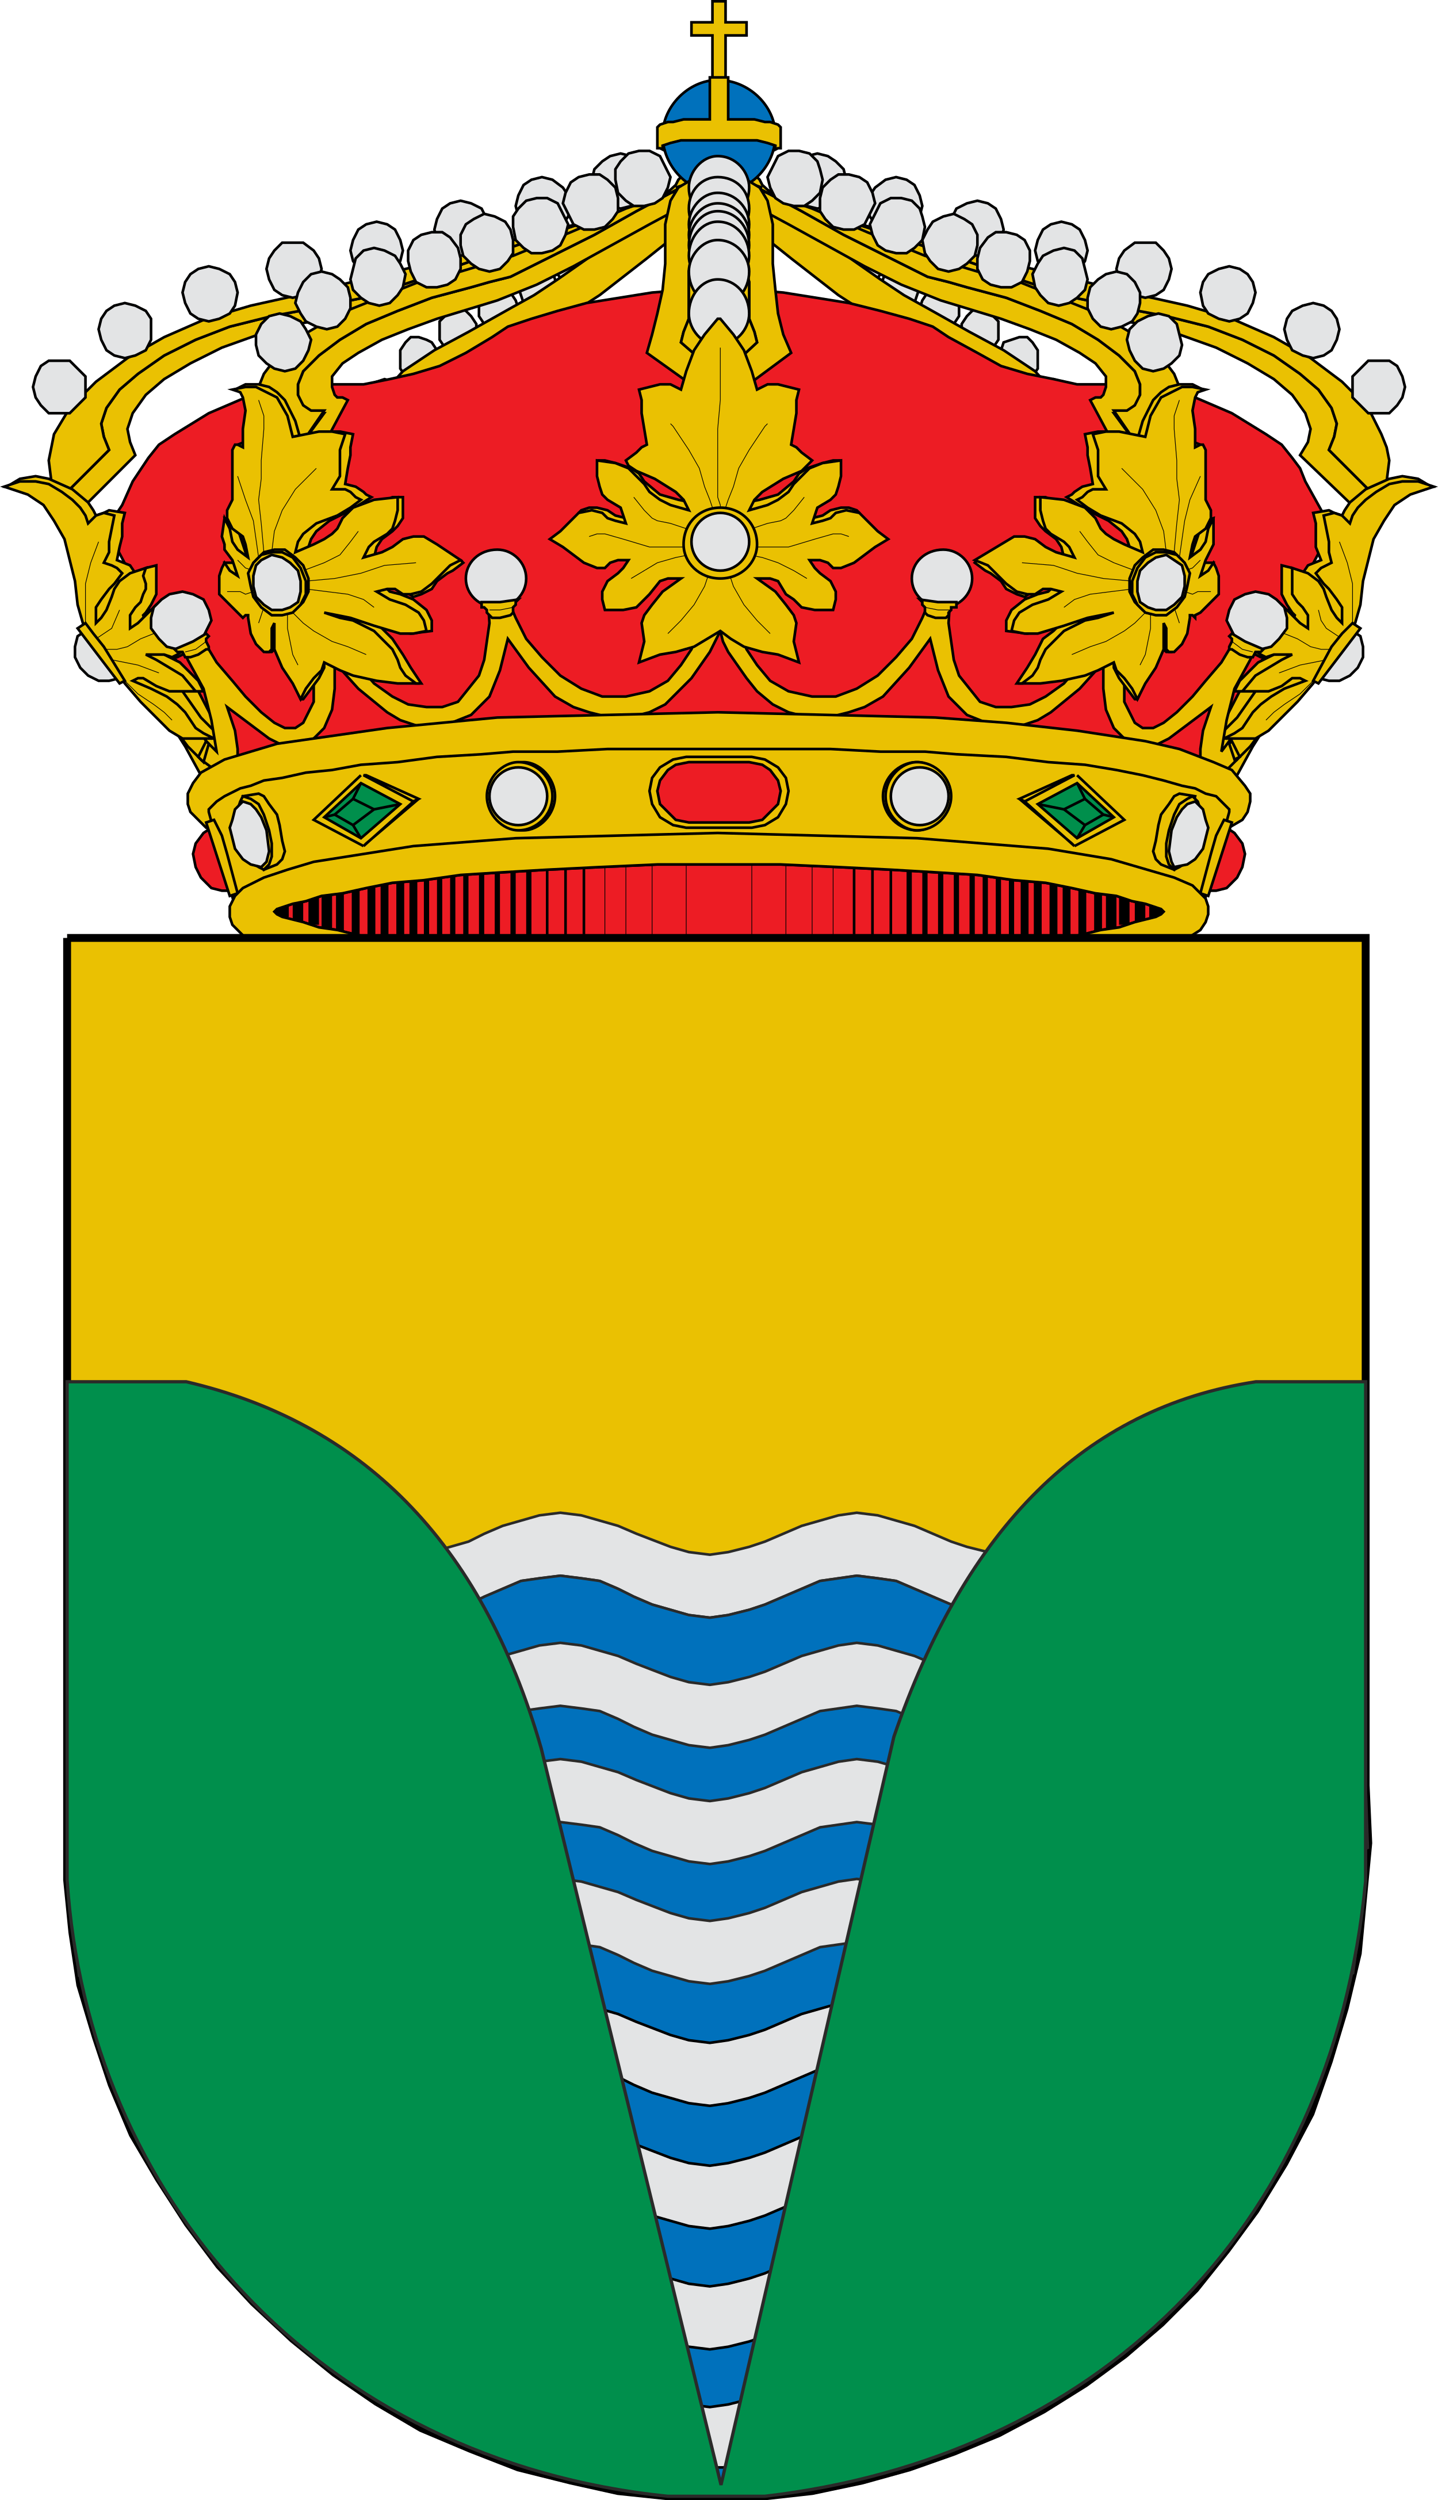 <?xml version="1.0" encoding="UTF-8" standalone="no"?>
<svg
   xmlns:dc="http://purl.org/dc/elements/1.1/"
   xmlns:cc="http://creativecommons.org/ns#"
   xmlns:rdf="http://www.w3.org/1999/02/22-rdf-syntax-ns#"
   xmlns:svg="http://www.w3.org/2000/svg"
   xmlns="http://www.w3.org/2000/svg"
   xmlns:sodipodi="http://sodipodi.sourceforge.net/DTD/sodipodi-0.dtd"
   xmlns:inkscape="http://www.inkscape.org/namespaces/inkscape"
   inkscape:version="1.0 (4035a4fb49, 2020-05-01)"
   sodipodi:docname="O_Valadouro.svg"
   id="svg101141"
   version="1.1"
   viewBox="0 0 155.861 270.975"
   style="clip-rule:evenodd;fill-rule:evenodd;image-rendering:optimizeQuality;shape-rendering:geometricPrecision;text-rendering:geometricPrecision"
   height="270.975mm"
   width="155.861mm"
   xml:space="preserve"><sodipodi:namedview
   inkscape:current-layer="svg101141"
   inkscape:window-maximized="0"
   inkscape:window-y="0"
   inkscape:window-x="0"
   inkscape:cy="512.07175"
   inkscape:cx="294.54176"
   inkscape:zoom="0.49085999"
   showgrid="false"
   id="namedview101143"
   inkscape:window-height="480"
   inkscape:window-width="803"
   inkscape:pageshadow="2"
   inkscape:pageopacity="0"
   guidetolerance="10"
   gridtolerance="10"
   objecttolerance="10"
   borderopacity="1"
   bordercolor="#666666"
   pagecolor="#ffffff" />
 <defs
   id="defs100876">
  <style
   id="style100874"
   type="text/css">
   <![CDATA[
    .str8 {stroke:#2A2A29;stroke-width:0.353}
    .str2 {stroke:black;stroke-width:0.076}
    .str7 {stroke:#2A2A29;stroke-width:0.284}
    .str1 {stroke:black;stroke-width:0.284}
    .str0 {stroke:#010101;stroke-width:0.284}
    .str3 {stroke:black;stroke-width:0.569}
    .str4 {stroke:black;stroke-width:0.853}
    .str5 {stroke:black;stroke-width:1.137}
    .str6 {stroke:black;stroke-width:1.422}
    .fil5 {fill:none}
    .fil4 {fill:#0071BC}
    .fil7 {fill:#008F4C}
    .fil1 {fill:#E3E4E5}
    .fil2 {fill:#EAC102}
    .fil8 {fill:#ED1C24}
    .fil6 {fill:#E3E4E5;fill-rule:nonzero}
    .fil0 {fill:#EAC102;fill-rule:nonzero}
    .fil3 {fill:#ED1C24;fill-rule:nonzero}
   ]]>
  </style>
 </defs>
 <g
   transform="translate(-27.069,-13.014)"
   id="Capa_x0020_1">
  <g
   id="_189397928">
   <g
   id="g101125">
    <polygon
   points="34.911,69.171 41.736,62.346 41.167,60.925 40.882,59.503 41.451,57.797 42.873,55.807 44.863,54.101 47.706,52.395 51.118,50.689 55.099,49.267 59.364,48.13 63.914,47.277 69.316,46.139 75.003,44.433 80.974,42.443 86.945,40.453 92.631,38.462 97.749,37.041 100.024,36.756 102.299,36.472 104.005,36.472 105.427,36.756 102.868,32.776 101.73,32.776 100.309,33.344 97.181,34.766 93.769,36.188 90.641,37.041 85.523,38.747 78.983,41.021 72.444,43.296 66.473,45.286 63.629,45.855 61.07,46.424 56.521,47.277 51.971,48.414 48.275,49.836 44.863,51.542 42.02,53.532 40.029,55.238 38.608,57.228 38.323,58.081 38.039,58.934 38.323,60.356 38.892,61.778 33.205,67.465 34.058,68.317 "
   class="fil0 str0"
   id="_181432912" />
    <polygon
   points="38.323,60.356 38.039,58.934 38.323,58.081 38.608,57.228 40.029,55.238 42.02,53.532 44.863,51.542 48.275,49.836 51.971,48.414 56.521,47.277 61.07,46.424 63.629,45.855 66.473,45.286 72.444,43.296 78.983,41.021 85.523,38.747 90.641,37.041 82.68,39.031 74.434,41.306 66.473,43.296 62.776,44.149 59.364,45.002 54.246,46.139 49.413,47.561 44.863,49.551 40.882,51.826 37.47,54.385 34.627,57.228 32.921,60.072 32.637,61.493 32.352,62.915 32.637,65.19 32.921,66.327 33.205,67.465 38.892,61.778 "
   class="fil0 str0"
   id="_181432984" />
    <polygon
   points="96.328,34.766 95.475,35.335 94.337,35.619 93.2,35.335 92.347,34.766 91.494,33.629 91.21,32.491 91.494,31.354 92.347,30.501 93.2,29.932 94.337,29.648 95.475,29.932 96.328,30.501 96.897,31.354 97.181,32.491 96.897,33.629 "
   class="fil1 str1"
   id="_181433056" />
    <polygon
   points="88.082,37.325 86.945,38.178 85.807,38.178 84.67,38.178 83.817,37.325 83.248,36.472 82.964,35.335 83.248,34.197 83.817,33.06 84.67,32.491 85.807,32.207 86.945,32.491 88.082,33.344 88.651,34.197 88.935,35.335 88.651,36.472 "
   class="fil1 str1"
   id="_181433128" />
    <polygon
   points="79.268,39.884 78.13,40.453 76.993,40.737 75.856,40.453 75.003,39.884 74.434,39.031 74.15,37.894 74.434,36.756 75.003,35.619 75.856,35.05 76.993,34.766 78.13,35.05 79.268,35.619 79.836,36.756 80.121,37.894 79.836,39.031 "
   class="fil1 str1"
   id="_181433200" />
    <polygon
   points="69.885,42.159 69.032,42.727 67.894,43.012 66.757,42.727 65.904,42.159 65.335,41.306 65.051,40.168 65.335,39.031 65.904,37.894 66.757,37.325 67.894,37.041 69.032,37.325 69.885,37.894 70.453,39.031 70.738,40.168 70.453,41.306 "
   class="fil1 str1"
   id="_181433272" />
    <polygon
   points="61.07,44.433 59.933,45.002 58.796,45.286 57.658,45.002 56.805,44.433 56.236,43.296 55.952,42.159 56.236,41.021 56.805,40.168 57.658,39.315 58.796,39.315 59.933,39.315 61.07,40.168 61.639,41.021 61.923,42.159 61.639,43.296 "
   class="fil1 str1"
   id="_181433344" />
    <polygon
   points="51.971,46.992 50.834,47.561 49.697,47.845 48.559,47.561 47.706,46.992 47.138,45.855 46.853,44.718 47.138,43.58 47.706,42.727 48.559,42.159 49.697,41.874 50.834,42.159 51.971,42.727 52.54,43.58 52.825,44.718 52.54,46.139 "
   class="fil1 str1"
   id="_181433416" />
    <polygon
   points="42.873,50.973 41.736,51.542 40.598,51.826 39.461,51.542 38.608,50.973 38.039,49.836 37.755,48.698 38.039,47.561 38.608,46.708 39.461,46.139 40.598,45.855 41.736,46.139 42.873,46.708 43.441,47.561 43.441,48.698 43.441,49.836 "
   class="fil1 str1"
   id="_181433464" />
    <polygon
   points="35.48,56.944 34.627,57.797 33.49,57.797 32.352,57.797 31.499,56.944 30.931,56.091 30.646,54.954 30.931,53.816 31.499,52.679 32.352,52.11 33.49,52.11 34.627,52.11 35.48,52.963 36.333,53.816 36.333,54.954 36.333,56.091 "
   class="fil1 str1"
   id="_181434352" />
    <polygon
   points="175.089,69.171 167.98,62.346 168.833,60.925 169.118,59.503 168.549,57.797 167.127,55.807 165.137,54.101 162.293,52.395 158.882,50.689 154.901,49.267 150.636,48.13 146.086,47.277 140.684,46.139 134.997,44.433 129.026,42.443 123.055,40.453 117.369,38.462 112.251,37.041 109.976,36.756 107.701,36.472 105.995,36.472 104.574,36.756 107.132,32.776 108.27,32.776 109.692,33.344 112.819,34.766 116.231,36.188 119.075,37.041 124.477,38.747 131.017,41.021 137.556,43.296 143.527,45.286 146.371,45.855 148.93,46.424 153.479,47.277 158.029,48.414 161.725,49.836 165.137,51.542 167.98,53.532 169.971,55.238 171.392,57.228 171.677,58.081 171.961,58.934 171.677,60.356 171.108,61.778 176.795,67.465 175.942,68.317 "
   class="fil0 str0"
   id="_181433992" />
    <polygon
   points="171.677,60.356 171.961,58.934 171.677,58.081 171.392,57.228 169.971,55.238 167.98,53.532 165.137,51.542 161.725,49.836 158.029,48.414 153.479,47.277 148.93,46.424 146.371,45.855 143.527,45.286 137.556,43.296 131.017,41.021 124.477,38.747 119.075,37.041 127.32,39.031 135.566,41.306 143.527,43.296 147.224,44.149 150.636,45.002 155.754,46.139 160.588,47.561 165.137,49.551 169.118,51.826 172.53,54.385 175.373,57.228 176.795,60.072 177.363,61.493 177.648,62.915 177.363,65.19 177.079,66.327 176.795,67.465 171.108,61.778 "
   class="fil0 str0"
   id="_181434064" />
    <polygon
   points="113.672,34.766 114.525,35.335 115.663,35.619 116.8,35.335 117.653,34.766 118.506,33.629 118.79,32.491 118.506,31.354 117.653,30.501 116.8,29.932 115.663,29.648 114.525,29.932 113.672,30.501 113.104,31.354 112.819,32.491 113.104,33.629 "
   class="fil1 str1"
   id="_181434136" />
    <polygon
   points="121.918,37.325 123.055,38.178 124.193,38.178 125.33,38.178 126.183,37.325 126.752,36.472 127.036,35.335 126.752,34.197 126.183,33.06 125.33,32.491 124.193,32.207 123.055,32.491 121.918,33.344 121.349,34.197 121.065,35.335 121.349,36.472 "
   class="fil1 str1"
   id="_181434208" />
    <polygon
   points="130.732,39.884 131.87,40.453 133.007,40.737 134.144,40.453 134.997,39.884 135.566,39.031 135.85,37.894 135.566,36.756 134.997,35.619 134.144,35.05 133.007,34.766 131.87,35.05 130.732,35.619 130.164,36.756 129.879,37.894 130.164,39.031 "
   class="fil1 str1"
   id="_181433944" />
    <polygon
   points="140.115,42.159 140.968,42.727 142.106,43.012 143.243,42.727 144.096,42.159 144.665,41.306 144.949,40.168 144.665,39.031 144.096,37.894 143.243,37.325 142.106,37.041 140.968,37.325 140.115,37.894 139.547,39.031 139.262,40.168 139.547,41.306 "
   class="fil1 str1"
   id="_181433608" />
    <polygon
   points="148.93,44.433 150.067,45.002 151.205,45.286 152.342,45.002 153.195,44.433 153.763,43.296 154.048,42.159 153.763,41.021 153.195,40.168 152.342,39.315 151.205,39.315 150.067,39.315 148.93,40.168 148.361,41.021 148.077,42.159 148.361,43.296 "
   class="fil1 str1"
   id="_181433872" />
    <polygon
   points="158.029,46.992 159.166,47.561 160.303,47.845 161.44,47.561 162.293,46.992 162.862,45.855 163.147,44.718 162.862,43.58 162.293,42.727 161.44,42.159 160.303,41.874 159.166,42.159 158.029,42.727 157.46,43.58 157.176,44.718 157.46,46.139 "
   class="fil1 str1"
   id="_181433800" />
    <polygon
   points="167.127,50.973 168.265,51.542 169.402,51.826 170.539,51.542 171.392,50.973 171.961,49.836 172.245,48.698 171.961,47.561 171.392,46.708 170.539,46.139 169.402,45.855 168.265,46.139 167.127,46.708 166.559,47.561 166.274,48.698 166.559,49.836 "
   class="fil1 str1"
   id="_181433728" />
    <polygon
   points="174.52,56.944 175.373,57.797 176.51,57.797 177.648,57.797 178.501,56.944 179.069,56.091 179.354,54.954 179.069,53.816 178.501,52.679 177.648,52.11 176.51,52.11 175.373,52.11 174.52,52.963 173.667,53.816 173.667,54.954 173.667,56.091 "
   class="fil1 str1"
   id="_181433584" />
    <polygon
   points="96.328,34.197 95.759,35.05 95.475,35.903 95.759,37.041 96.328,37.894 96.897,38.462 97.749,38.462 98.603,38.462 99.171,37.894 99.74,37.041 99.74,36.188 99.74,35.05 99.171,34.197 98.603,33.629 97.749,33.629 96.897,33.629 "
   class="fil1 str1"
   id="_181434640" />
    <polygon
   points="92.347,37.325 91.778,37.894 91.778,39.031 91.778,39.884 92.347,40.737 92.916,41.306 93.769,41.59 94.622,41.306 95.19,40.737 95.759,39.884 95.759,39.031 95.759,37.894 95.19,37.325 94.622,36.756 93.769,36.472 92.916,36.756 "
   class="fil1 str1"
   id="_181434832" />
    <polygon
   points="88.082,40.168 87.513,40.737 87.513,41.874 87.513,42.727 88.082,43.58 88.651,44.149 89.504,44.433 90.357,44.149 90.925,43.58 91.494,42.727 91.494,41.874 91.494,41.021 90.925,40.168 90.357,39.6 89.504,39.315 88.651,39.6 "
   class="fil1 str1"
   id="_181434904" />
    <polygon
   points="83.817,42.443 83.533,43.012 83.248,44.149 83.533,45.002 83.817,45.855 84.386,46.424 85.239,46.708 86.092,46.424 86.945,45.855 87.229,45.286 87.513,44.149 87.229,43.296 86.945,42.443 86.092,41.874 85.239,41.59 84.67,41.874 "
   class="fil1 str1"
   id="_181434952" />
    <polygon
   points="79.552,44.718 78.983,45.286 78.983,46.424 78.983,47.277 79.552,48.13 80.121,48.698 80.974,48.983 81.827,48.698 82.395,48.13 82.964,47.561 83.248,46.424 82.964,45.571 82.395,44.718 81.827,44.149 80.974,43.865 80.121,44.149 "
   class="fil1 str1"
   id="_181435024" />
    <polygon
   points="75.287,47.277 74.718,47.845 74.718,48.983 74.718,49.836 75.287,50.689 75.856,51.257 76.709,51.542 77.562,51.257 78.13,50.689 78.699,49.836 78.699,48.983 78.699,48.13 78.13,47.277 77.562,46.708 76.709,46.424 75.856,46.708 "
   class="fil1 str1"
   id="_181435240" />
    <polygon
   points="71.022,50.12 70.453,50.973 70.453,51.826 70.453,52.963 71.022,53.816 71.591,54.385 72.444,54.385 73.297,54.385 73.865,53.816 74.434,52.963 74.718,52.11 74.434,50.973 73.865,50.12 73.297,49.836 72.444,49.551 71.591,49.551 "
   class="fil1 str1"
   id="_181435168" />
    <polygon
   points="67.326,54.954 66.757,55.523 66.757,56.66 66.757,57.513 67.326,58.366 67.894,58.934 68.747,59.219 69.6,58.934 70.169,58.366 70.738,57.513 70.738,56.66 70.738,55.807 70.169,54.954 69.6,54.385 68.747,54.101 67.894,54.385 "
   class="fil1 str1"
   id="_181433560" />
    <polygon
   points="100.593,32.491 100.309,33.06 96.897,36.188 93.484,39.031 90.357,41.306 87.513,43.296 84.954,45.002 82.395,46.424 77.846,48.983 74.15,50.973 70.738,53.248 68.179,56.091 67.041,57.797 65.904,60.072 66.473,61.493 67.041,63.2 67.041,66.896 67.041,71.161 67.61,73.72 68.179,76.279 70.453,76.848 70.453,72.583 70.453,68.602 71.306,65.19 72.159,63.768 73.297,62.346 74.434,58.934 76.424,56.091 79.552,53.248 82.964,50.973 87.229,48.13 92.063,45.002 97.181,41.021 100.024,38.747 102.868,36.188 102.868,31.638 101.162,31.923 "
   class="fil2 str1"
   id="_181435384" />
    <polygon
   points="113.672,34.197 114.241,35.05 114.525,35.903 114.241,37.041 113.672,37.894 113.104,38.462 112.251,38.462 111.397,38.462 110.829,37.894 110.26,37.041 110.26,36.188 110.26,35.05 110.829,34.197 111.397,33.629 112.251,33.629 113.104,33.629 "
   class="fil1 str1"
   id="_181435456" />
    <polygon
   points="117.653,37.325 118.222,37.894 118.222,39.031 118.222,39.884 117.653,40.737 117.084,41.306 116.231,41.59 115.378,41.306 114.81,40.737 114.241,39.884 114.241,39.031 114.241,37.894 114.81,37.325 115.378,36.756 116.231,36.472 117.084,36.756 "
   class="fil1 str1"
   id="_189395936" />
    <polygon
   points="121.918,40.168 122.487,40.737 122.487,41.874 122.487,42.727 121.918,43.58 121.349,44.149 120.496,44.433 119.643,44.149 119.075,43.58 118.506,42.727 118.222,41.874 118.506,41.021 119.075,40.168 119.643,39.6 120.496,39.315 121.349,39.6 "
   class="fil1 str1"
   id="_189418160" />
    <polygon
   points="126.183,42.443 126.467,43.012 126.752,44.149 126.467,45.002 126.183,45.855 125.614,46.424 124.761,46.708 123.908,46.424 123.055,45.855 122.771,45.286 122.487,44.149 122.771,43.296 123.055,42.443 123.908,41.874 124.761,41.59 125.33,41.874 "
   class="fil1 str1"
   id="_189390608" />
    <polygon
   points="130.448,44.718 131.017,45.286 131.017,46.424 131.017,47.277 130.448,48.13 129.879,48.698 129.026,48.983 128.173,48.698 127.605,48.13 127.036,47.561 126.752,46.424 127.036,45.571 127.605,44.718 128.173,44.149 129.026,43.865 129.879,44.149 "
   class="fil1 str1"
   id="_189397808" />
    <polygon
   points="134.713,47.277 135.282,47.845 135.282,48.983 135.282,49.836 134.713,50.689 134.144,51.257 133.291,51.542 132.438,51.257 131.87,50.689 131.301,49.836 131.301,48.983 131.301,48.13 131.87,47.277 132.438,46.708 133.291,46.424 134.144,46.708 "
   class="fil1 str1"
   id="_189389192" />
    <polygon
   points="138.978,50.12 139.547,50.973 139.547,51.826 139.547,52.963 138.978,53.816 138.409,54.385 137.556,54.385 136.703,54.385 136.135,53.816 135.566,52.963 135.282,52.11 135.566,50.973 135.85,50.12 136.703,49.836 137.556,49.551 138.409,49.551 "
   class="fil1 str1"
   id="_189399224" />
    <polygon
   points="142.674,54.954 143.243,55.523 143.243,56.66 143.243,57.513 142.674,58.366 142.106,58.934 141.253,59.219 140.4,58.934 139.831,58.366 139.262,57.513 139.262,56.66 139.262,55.807 139.831,54.954 140.4,54.385 141.253,54.101 142.106,54.385 "
   class="fil1 str1"
   id="_189402272" />
    <polygon
   points="109.407,32.491 109.692,33.06 113.104,36.188 116.516,39.031 119.643,41.306 122.487,43.296 125.046,45.002 127.605,46.424 132.154,48.983 135.85,50.973 139.262,53.248 141.821,56.091 142.959,57.797 144.096,60.072 143.527,61.493 142.959,63.2 142.959,66.896 142.674,71.161 142.39,73.72 141.821,76.279 139.547,76.848 139.547,72.583 139.547,68.602 138.694,65.19 137.841,63.768 136.703,62.346 135.566,58.934 133.576,56.091 130.448,53.248 127.036,50.973 122.771,48.13 117.937,45.002 112.819,41.021 109.976,38.747 107.132,36.188 107.132,31.638 108.839,31.923 "
   class="fil2 str1"
   id="_189403232" />
    <polygon
   points="111.966,44.718 119.075,45.855 122.487,46.708 125.614,47.561 128.173,48.414 129.879,49.551 133.007,51.257 135.566,52.679 138.409,53.532 141.253,54.101 143.812,54.669 145.802,54.669 148.077,54.669 150.067,54.669 153.195,54.954 156.607,56.091 160.588,57.797 164.284,60.072 165.99,61.209 167.127,62.631 167.98,63.768 168.549,65.19 169.971,67.749 171.392,70.308 153.195,104.712 56.805,104.712 38.608,70.308 40.314,67.749 41.451,65.19 43.157,62.631 44.294,61.209 46.001,60.072 49.697,57.797 53.678,56.091 57.09,54.954 59.933,54.669 62.208,54.669 64.482,54.669 66.473,54.669 69.316,54.101 71.875,53.532 74.718,52.679 77.562,51.257 80.405,49.551 82.111,48.414 84.67,47.561 87.513,46.708 90.641,45.855 97.749,44.718 104.858,44.149 108.27,44.433 "
   class="fil3 str1"
   id="_189409088" />
    <path
   d="m 111.113,27.658 c 0,3.412 -2.843,6.255 -6.255,6.255 -3.128,0 -5.971,-2.843 -5.971,-6.255 0,-3.128 2.843,-5.971 5.971,-5.971 3.412,0 6.255,2.843 6.255,5.971 z"
   class="fil4 str1"
   id="_189397304" />
    <polygon
   points="102.015,15.431 102.015,16.853 104.289,16.853 104.289,21.971 105.711,21.971 105.711,16.853 107.986,16.853 107.986,15.431 105.711,15.431 105.711,13.156 104.289,13.156 104.289,15.431 "
   class="fil2 str1"
   id="_189393728" />
    <polygon
   points="102.299,25.952 101.162,25.952 100.024,26.236 99.456,26.236 98.603,26.52 98.318,26.805 98.318,26.805 98.318,29.079 98.318,29.079 98.318,29.079 98.603,29.079 99.171,29.364 98.887,29.079 98.887,28.795 99.74,28.511 100.877,28.226 102.583,28.226 105.142,28.226 107.417,28.226 109.123,28.226 110.26,28.511 111.113,28.795 111.113,29.079 110.829,29.364 111.397,29.079 111.682,29.079 111.682,29.079 111.682,29.079 111.682,26.805 111.682,26.805 111.682,26.805 111.397,26.52 110.545,26.236 109.976,26.236 108.839,25.952 107.701,25.952 105.995,25.952 105.995,21.402 104.005,21.402 104.005,25.952 "
   class="fil2 str1"
   id="_189388112" />
    <polygon
   points="153.195,62.062 152.626,62.915 151.773,63.484 151.205,63.768 150.351,64.052 149.499,64.337 145.233,56.376 145.802,56.091 146.371,56.091 146.655,55.807 146.939,54.954 146.939,53.816 145.802,52.395 144.096,51.257 141.537,49.836 138.694,48.698 135.566,47.561 129.026,45.571 124.761,43.865 120.781,41.874 112.535,37.325 108.839,35.335 105.427,33.913 102.583,33.06 101.446,33.06 100.309,33.344 102.015,32.776 104.005,32.491 106.564,32.776 109.407,33.629 109.692,33.629 113.957,35.903 118.506,38.462 123.055,40.737 127.605,43.012 129.879,43.58 131.87,44.149 136.135,45.286 139.831,46.708 143.243,48.13 146.086,49.836 148.361,51.542 150.067,53.248 150.636,54.669 150.636,55.523 150.636,56.376 150.067,56.944 150.067,57.513 149.499,57.797 148.93,57.797 147.792,57.797 150.92,62.062 152.626,61.209 154.048,59.788 154.332,59.219 153.763,61.209 "
   class="fil0 str0"
   id="_189386888" />
    <polygon
   points="152.626,61.209 150.92,62.062 147.792,57.513 149.214,57.513 150.067,56.944 150.636,55.807 150.636,54.669 150.067,53.248 148.361,51.542 146.086,49.836 143.243,48.13 139.831,46.708 136.135,45.286 131.87,44.149 129.879,43.58 127.605,43.012 123.055,40.737 118.506,38.462 113.957,35.903 109.692,33.629 109.407,33.629 115.094,35.619 121.065,38.178 127.32,40.737 133.007,42.443 137.556,43.58 141.821,45.286 146.086,46.992 149.499,48.983 152.626,51.257 153.479,52.395 154.332,53.532 154.901,54.954 155.185,56.376 154.901,57.797 154.332,59.219 154.048,59.788 "
   class="fil0 str0"
   id="_189418904" />
    <polygon
   points="111.113,34.482 111.966,35.05 113.104,35.335 114.241,35.335 115.094,34.766 115.947,33.913 116.231,32.491 115.947,31.354 115.663,30.501 114.81,29.648 113.672,29.364 112.535,29.364 111.397,29.932 110.829,31.07 110.26,32.207 110.545,33.344 "
   class="fil1 str1"
   id="_189417896" />
    <polygon
   points="139.831,45.002 140.684,45.855 141.821,46.139 142.959,45.855 143.812,45.286 144.665,44.433 144.949,43.296 144.665,42.159 144.38,41.021 143.527,40.168 142.39,39.884 141.253,40.168 140.115,40.737 139.547,41.59 138.978,42.727 139.262,44.149 "
   class="fil1 str1"
   id="_189417608" />
    <polygon
   points="145.518,47.561 146.371,48.414 147.508,48.698 148.645,48.414 149.783,47.845 150.351,46.992 150.636,45.855 150.636,44.718 150.067,43.58 149.214,42.727 148.077,42.443 146.939,42.727 146.086,43.296 145.233,44.149 144.949,45.286 144.949,46.424 "
   class="fil1 str1"
   id="_189416288" />
    <polygon
   points="150.067,52.11 150.92,52.963 152.058,53.248 153.195,52.963 154.048,52.395 154.901,51.542 155.185,50.404 154.901,49.267 154.617,48.13 153.763,47.277 152.626,46.992 151.489,47.277 150.351,47.845 149.499,48.698 149.214,49.836 149.499,50.973 "
   class="fil1 str1"
   id="_189387704" />
    <polygon
   points="116.516,36.756 117.369,37.609 118.506,37.894 119.643,37.894 120.781,37.325 121.349,36.188 121.918,35.05 121.634,33.913 121.065,32.776 120.212,32.207 119.075,31.923 117.937,31.923 117.084,32.491 116.231,33.344 115.947,34.482 115.947,35.903 "
   class="fil1 str1"
   id="_189397568" />
    <polygon
   points="122.202,39.6 123.055,40.168 124.193,40.453 125.33,40.453 126.183,39.884 127.036,39.031 127.32,37.609 127.036,36.472 126.752,35.619 125.899,34.766 124.761,34.482 123.624,34.482 122.487,35.05 121.918,36.188 121.349,37.325 121.634,38.462 "
   class="fil1 str1"
   id="_189416816" />
    <polygon
   points="127.889,41.306 128.742,42.159 129.879,42.443 131.017,42.159 131.87,41.59 132.723,40.737 133.007,39.6 133.007,38.462 132.438,37.325 131.585,36.756 130.448,36.188 129.311,36.472 128.173,37.041 127.605,37.894 127.036,39.031 127.32,40.453 "
   class="fil1 str1"
   id="_189406352" />
    <polygon
   points="133.576,43.296 134.429,43.865 135.566,44.149 136.703,44.149 137.841,43.58 138.409,42.443 138.694,41.306 138.694,40.168 138.125,39.031 137.272,38.462 136.135,38.178 134.997,38.178 134.144,38.747 133.291,39.884 133.007,41.021 133.007,42.159 "
   class="fil1 str1"
   id="_189405776" />
    <polygon
   points="56.805,62.062 57.374,62.915 58.227,63.484 58.796,63.768 59.649,64.052 60.502,64.337 64.767,56.376 64.198,56.091 63.629,56.091 63.345,55.807 63.061,54.954 63.061,53.816 64.198,52.395 65.904,51.257 68.463,49.836 71.306,48.698 74.434,47.561 80.974,45.571 85.239,43.865 89.219,41.874 97.465,37.325 101.162,35.335 104.574,33.913 107.417,33.06 108.554,33.06 109.692,33.344 107.986,32.776 105.995,32.491 103.436,32.776 100.593,33.629 100.309,33.629 96.043,35.903 91.494,38.462 86.945,40.737 82.395,43.012 80.121,43.58 78.13,44.149 73.865,45.286 70.169,46.708 66.757,48.13 63.914,49.836 61.639,51.542 59.933,53.248 59.364,54.669 59.364,56.376 59.933,56.944 59.933,57.513 60.502,57.797 61.07,57.797 62.208,57.797 59.08,62.062 57.09,61.209 55.952,59.788 55.668,59.219 56.236,61.209 "
   class="fil0 str0"
   id="_189398144" />
    <polygon
   points="57.09,61.209 59.08,62.062 62.208,57.513 60.786,57.513 59.933,56.944 59.364,55.807 59.364,54.669 59.933,53.248 61.639,51.542 63.914,49.836 66.757,48.13 70.169,46.708 73.865,45.286 78.13,44.149 80.121,43.58 82.395,43.012 86.945,40.737 91.494,38.462 96.043,35.903 100.309,33.629 100.593,33.629 94.906,35.619 88.935,38.178 82.68,40.737 76.993,42.443 72.444,43.58 68.179,45.286 63.914,46.992 60.502,48.983 57.374,51.257 56.521,52.395 55.668,53.532 55.099,54.954 54.815,56.376 55.099,57.797 55.668,59.219 55.952,59.788 "
   class="fil0 str0"
   id="_189393704" />
    <polygon
   points="98.887,34.482 98.034,35.05 96.897,35.335 95.759,35.335 94.906,34.766 94.053,33.913 93.769,32.491 93.769,31.354 94.337,30.501 95.19,29.648 96.328,29.364 97.465,29.364 98.603,29.932 99.171,31.07 99.74,32.207 99.456,33.344 "
   class="fil1 str1"
   id="_189399392" />
    <polygon
   points="70.169,45.002 69.316,45.855 68.179,46.139 67.041,45.855 66.188,45.286 65.335,44.433 65.051,43.296 65.335,42.159 65.62,41.021 66.473,40.168 67.61,39.884 68.747,40.168 69.885,40.737 70.453,41.59 71.022,42.727 70.738,44.149 "
   class="fil1 str1"
   id="_189387536" />
    <polygon
   points="64.482,47.561 63.629,48.414 62.492,48.698 61.355,48.414 60.217,47.845 59.649,46.992 59.08,45.855 59.364,44.718 59.933,43.58 60.786,42.727 61.923,42.443 63.061,42.727 63.914,43.296 64.767,44.149 65.051,45.286 65.051,46.424 "
   class="fil1 str1"
   id="_189400016" />
    <polygon
   points="59.933,52.11 59.08,52.963 57.943,53.248 56.805,52.963 55.952,52.395 55.099,51.542 54.815,50.404 54.815,49.267 55.383,48.13 56.236,47.277 57.374,46.992 58.511,47.277 59.649,47.845 60.217,48.698 60.786,49.836 60.502,50.973 "
   class="fil1 str1"
   id="_189387296" />
    <polygon
   points="93.484,36.756 92.631,37.609 91.494,37.894 90.357,37.894 89.219,37.325 88.651,36.188 88.082,35.05 88.366,33.913 88.935,32.776 89.788,32.207 90.925,31.923 92.063,31.923 92.916,32.491 93.769,33.344 94.053,34.482 94.053,35.903 "
   class="fil1 str1"
   id="_189400664" />
    <polygon
   points="87.798,39.6 86.945,40.168 85.807,40.453 84.67,40.453 83.817,39.884 82.964,39.031 82.68,37.609 82.68,36.472 83.248,35.619 84.101,34.766 85.239,34.482 86.376,34.482 87.513,35.05 88.082,36.188 88.651,37.325 88.366,38.462 "
   class="fil1 str1"
   id="_189393320" />
    <polygon
   points="82.111,41.306 81.258,42.159 80.121,42.443 78.983,42.159 78.13,41.59 77.277,40.737 76.993,39.6 76.993,38.462 77.562,37.325 78.415,36.756 79.552,36.188 80.689,36.472 81.827,37.041 82.395,37.894 82.68,39.031 82.68,40.453 "
   class="fil1 str1"
   id="_189390968" />
    <polygon
   points="76.424,43.296 75.571,43.865 74.434,44.149 73.297,44.149 72.159,43.58 71.591,42.443 71.306,41.306 71.306,40.168 71.875,39.031 72.728,38.462 73.865,38.178 75.003,38.178 75.856,38.747 76.709,39.884 76.993,41.021 76.993,42.159 "
   class="fil1 str1"
   id="_189393272" />
    <polygon
   points="99.74,34.766 99.171,37.325 99.171,40.168 99.171,40.737 99.171,41.59 98.887,44.433 98.318,46.992 97.749,49.267 97.181,51.257 105.142,56.944 112.819,51.257 111.966,49.267 111.397,46.992 111.113,44.433 110.829,41.59 110.829,40.737 110.829,40.168 110.829,37.325 110.26,34.766 109.407,33.344 107.986,32.491 107.986,34.482 107.986,35.05 107.986,35.335 107.986,36.472 107.986,37.894 107.986,39.315 107.986,41.021 107.986,42.443 108.27,43.58 108.27,43.865 108.27,47.561 108.839,48.983 109.123,50.12 105.142,53.816 100.877,50.12 101.162,48.983 101.73,47.561 101.73,43.865 101.73,43.58 101.73,42.443 102.015,41.021 102.015,39.315 102.015,37.894 102.015,36.472 102.015,35.335 102.015,35.05 102.015,34.482 102.015,32.491 100.593,33.344 "
   class="fil0 str1"
   id="_189390080" />
    <polygon
   points="102.015,35.05 102.015,35.335 102.015,36.472 102.015,37.894 102.015,39.315 102.015,41.021 101.73,42.443 101.73,43.58 101.73,43.865 101.73,47.561 101.162,48.983 100.877,50.12 105.142,53.816 109.123,50.12 108.839,48.983 108.27,47.561 108.27,43.865 108.27,43.58 107.986,42.443 107.986,41.021 107.986,39.315 107.986,37.894 107.986,36.472 107.986,35.335 107.986,35.05 107.986,34.482 107.986,32.491 106.564,31.923 105.142,31.638 105.142,31.638 103.436,31.923 102.015,32.491 102.015,34.482 "
   class="fil0 str1"
   id="_189393128" />
    <path
   d="m 108.27,33.344 c 0,1.99 -1.422,3.696 -3.412,3.696 -1.706,0 -3.128,-1.706 -3.128,-3.696 0,-1.706 1.422,-3.412 3.128,-3.412 1.99,0 3.412,1.706 3.412,3.412 z"
   class="fil1 str1"
   id="_189389888" />
    <path
   d="m 108.27,35.619 c 0,1.99 -1.422,3.412 -3.412,3.412 -1.706,0 -3.128,-1.422 -3.128,-3.412 0,-1.99 1.422,-3.412 3.128,-3.412 1.99,0 3.412,1.422 3.412,3.412 z"
   class="fil1 str1"
   id="_189392960" />
    <path
   d="m 108.27,37.325 c 0,1.99 -1.422,3.696 -3.412,3.696 -1.706,0 -3.128,-1.706 -3.128,-3.696 0,-1.706 1.422,-3.412 3.128,-3.412 1.99,0 3.412,1.706 3.412,3.412 z"
   class="fil1 str1"
   id="_189403424" />
    <path
   d="m 108.27,38.462 c 0,1.99 -1.422,3.696 -3.412,3.696 -1.706,0 -3.128,-1.706 -3.128,-3.696 0,-1.706 1.422,-3.412 3.128,-3.412 1.99,0 3.412,1.706 3.412,3.412 z"
   class="fil1 str1"
   id="_189387320" />
    <path
   d="m 108.27,39.6 c 0,1.706 -1.422,3.412 -3.412,3.412 -1.706,0 -3.128,-1.706 -3.128,-3.412 0,-1.99 1.422,-3.696 3.128,-3.696 1.99,0 3.412,1.706 3.412,3.696 z"
   class="fil1 str1"
   id="_189404456" />
    <path
   d="m 108.27,40.737 c 0,1.706 -1.422,3.412 -3.412,3.412 -1.706,0 -3.128,-1.706 -3.128,-3.412 0,-1.99 1.422,-3.696 3.128,-3.696 1.99,0 3.412,1.706 3.412,3.696 z"
   class="fil1 str1"
   id="_189392744" />
    <path
   d="m 108.27,42.443 c 0,1.99 -1.422,3.696 -3.412,3.696 -1.706,0 -3.128,-1.706 -3.128,-3.696 0,-1.706 1.422,-3.412 3.128,-3.412 1.99,0 3.412,1.706 3.412,3.412 z"
   class="fil1 str1"
   id="_189405368" />
    <path
   d="m 108.27,46.992 c 0,1.706 -1.422,3.412 -3.412,3.412 -1.706,0 -3.128,-1.706 -3.128,-3.412 0,-1.99 1.422,-3.696 3.128,-3.696 1.99,0 3.412,1.706 3.412,3.696 z"
   class="fil1 str1"
   id="_189387224" />
    <polygon
   points="48.844,97.035 49.981,98.173 50.834,99.026 51.687,99.594 52.54,99.594 52.825,99.31 52.825,98.457 52.825,97.035 52.256,95.045 48.275,87.368 47.706,86.799 46.853,87.084 46.285,87.368 46.001,87.937 45.148,90.78 47.138,93.908 "
   class="fil2 str1"
   id="_189406448" />
    <polygon
   points="48.275,91.633 46.569,89.358 44.863,86.799 43.157,83.672 42.589,83.387 41.736,83.387 41.167,83.672 41.167,84.24 43.726,88.505 45.716,91.633 47.422,93.908 48.844,95.329 49.413,93.339 "
   class="fil2 str1"
   id="_189392528" />
    <polygon
   points="161.156,97.035 160.019,98.173 159.166,99.026 158.313,99.594 157.46,99.594 157.176,99.31 157.176,98.457 157.176,97.035 157.744,95.045 161.725,87.368 162.293,86.799 163.147,87.084 163.715,87.368 164,87.937 164.853,90.78 162.862,93.908 "
   class="fil2 str1"
   id="_189407360" />
    <polygon
   points="162.578,93.908 164.284,91.633 166.274,88.505 168.833,84.24 168.833,83.672 168.265,83.387 167.412,83.387 166.843,83.672 165.137,86.799 163.147,89.358 161.725,91.633 160.303,93.339 161.156,95.329 "
   class="fil2 str1"
   id="_189387152" />
    <polygon
   points="30.931,64.621 32.352,64.906 34.911,66.043 36.617,67.465 37.186,68.317 37.47,68.886 38.323,68.602 38.892,68.317 40.598,68.602 40.314,69.739 40.314,71.161 40.029,72.298 39.745,73.72 41.167,74.289 41.736,75.142 42.873,74.573 44.01,74.289 44.01,75.995 44.01,77.416 43.726,77.985 43.441,78.554 42.873,79.407 42.589,79.691 42.873,80.544 44.863,78.269 47.138,78.269 47.706,78.554 48.275,79.122 48.844,79.691 49.697,79.975 49.128,80.828 48.559,81.681 47.422,83.672 46.285,84.24 44.863,83.956 46.569,84.809 47.706,85.946 48.559,86.799 49.128,87.937 47.706,87.937 46.853,87.937 48.844,90.78 50.834,92.77 49.981,93.055 45.148,91.064 40.882,87.084 36.049,80.26 35.764,69.455 34.343,68.317 32.921,67.18 32.352,66.612 31.215,66.043 29.793,65.758 27.803,65.758 29.225,64.906 "
   class="fil2 str1"
   id="_189408776" />
    <polygon
   points="31.784,67.749 32.921,69.455 34.058,71.445 35.196,75.995 35.48,78.554 36.049,80.544 40.598,87.084 42.304,89.074 44.01,90.78 45.432,92.202 46.853,93.055 47.991,93.055 48.559,93.055 49.128,93.055 50.266,93.055 49.128,92.486 48.275,91.917 47.138,90.211 46.285,89.358 45.148,88.505 43.441,87.652 41.451,86.799 42.02,86.515 42.589,86.515 44.01,87.368 45.432,87.937 46.569,87.937 48.275,87.937 46.853,86.231 45.432,85.378 44.01,84.525 42.873,83.956 44.01,83.956 44.863,83.956 45.716,84.24 46.285,83.956 47.138,83.387 47.706,82.25 47.991,81.113 48.844,79.975 47.706,79.407 46.569,78.838 45.432,78.269 44.01,78.554 43.441,79.122 42.873,79.691 42.02,80.544 41.167,81.113 41.167,79.691 41.736,78.838 42.304,78.269 42.589,77.416 42.873,76.848 42.873,76.279 42.589,75.426 42.873,74.573 41.167,75.142 40.029,75.995 39.461,76.848 39.176,77.701 38.608,79.122 38.039,79.975 37.47,80.544 37.47,79.407 37.47,78.838 38.039,77.985 38.892,76.848 39.461,76.279 40.314,75.142 39.745,74.573 39.176,74.289 38.323,74.004 38.892,72.867 38.892,71.73 39.176,70.308 39.461,68.886 38.323,68.602 37.47,68.886 36.617,69.739 36.333,68.886 35.764,68.033 34.911,67.18 33.774,66.327 32.352,65.474 30.931,65.19 29.225,65.19 27.519,65.758 30.078,66.612 "
   class="fil2 str1"
   id="_189392288" />
    <polyline
   points="37.755,71.73 36.902,74.004 36.333,76.279 36.333,78.554 36.333,80.828 "
   class="fil5 str2"
   id="_189408320" />
    <polyline
   points="40.029,79.122 39.176,81.113 37.47,82.25 "
   class="fil5 str2"
   id="_189392096" />
    <polyline
   points="45.148,81.397 43.726,81.681 42.304,82.25 40.882,83.103 39.745,83.387 38.608,83.387 "
   class="fil5 str2"
   id="_189417200" />
    <polyline
   points="39.176,84.525 42.02,85.093 44.294,85.946 "
   class="fil5 str2"
   id="_189417632" />
    <polyline
   points="40.314,86.515 42.02,88.221 43.726,89.358 44.863,90.211 45.716,91.064 "
   class="fil5 str2"
   id="_189403976" />
    <polygon
   points="38.892,86.799 37.755,86.799 36.617,86.231 35.764,85.378 35.196,84.24 35.196,83.103 35.48,81.966 36.333,81.397 36.333,81.113 40.029,86.515 "
   class="fil6 str1"
   id="_189419408" />
    <polygon
   points="40.029,87.084 40.598,86.799 38.323,83.103 37.186,81.681 36.333,80.544 35.48,81.113 "
   class="fil0 str1"
   id="_189404408" />
    <polygon
   points="179.069,64.621 177.648,64.906 175.089,66.043 173.383,67.465 172.814,68.317 172.53,68.886 171.677,68.602 171.108,68.317 169.402,68.602 169.686,69.739 169.686,71.161 169.686,72.298 170.255,73.72 168.833,74.289 168.265,75.142 167.127,74.573 165.99,74.289 165.99,75.995 165.99,77.416 166.274,77.985 166.559,78.554 167.127,79.407 167.412,79.691 167.127,80.544 165.137,78.269 162.862,78.269 162.293,78.554 161.725,79.122 161.156,79.691 160.303,79.975 160.872,80.828 161.44,81.681 162.578,83.672 163.715,84.24 165.137,83.956 163.431,84.809 162.293,85.946 161.44,86.799 160.872,87.937 162.293,87.937 163.147,87.937 161.156,90.78 159.166,92.77 160.019,93.055 164.853,91.064 169.118,87.084 173.951,80.26 174.236,69.455 175.657,68.317 177.079,67.18 177.648,66.612 178.785,66.043 180.207,65.758 182.197,65.758 180.775,64.906 "
   class="fil2 str1"
   id="_189391376" />
    <polygon
   points="178.216,67.749 177.079,69.455 175.942,71.445 174.804,75.995 174.52,78.554 173.951,80.544 169.402,87.084 167.696,89.074 165.99,90.78 164.568,92.202 163.147,93.055 162.009,93.055 161.44,93.055 160.872,93.055 159.735,93.055 160.872,92.486 161.725,91.917 162.862,90.211 163.715,89.358 164.853,88.505 166.274,87.652 168.549,86.799 167.98,86.515 167.127,86.515 165.99,87.368 164.568,87.937 163.431,87.937 161.725,87.937 163.147,86.231 164.568,85.378 165.99,84.525 167.127,83.956 165.99,83.956 165.137,83.956 164.284,84.24 163.715,83.956 162.862,83.387 162.293,82.25 162.009,81.113 161.156,79.975 162.293,79.407 163.431,78.838 164.568,78.269 165.99,78.554 166.559,79.122 167.127,79.691 167.98,80.544 168.833,81.113 168.833,79.691 168.265,78.838 167.696,78.269 167.127,77.416 167.127,76.848 167.127,76.279 167.127,75.426 167.127,74.573 168.833,75.142 169.971,75.995 170.539,76.848 170.824,77.701 171.392,79.122 171.961,79.975 172.53,80.544 172.53,79.407 172.53,78.838 171.961,77.985 171.108,76.848 170.539,76.279 169.686,75.142 170.255,74.573 170.824,74.289 171.392,74.004 171.108,72.867 171.108,71.73 170.824,70.308 170.539,68.886 171.677,68.602 172.53,68.886 173.383,69.739 173.667,68.886 174.236,68.033 175.089,67.18 176.226,66.327 177.648,65.474 179.069,65.19 180.775,65.19 182.481,65.758 179.922,66.612 "
   class="fil2 str1"
   id="_189397592" />
    <polyline
   points="172.245,71.73 173.098,74.004 173.667,76.279 173.667,78.554 173.667,80.828 "
   class="fil5 str2"
   id="_189399560" />
    <polyline
   points="169.971,79.122 170.255,80.26 170.824,81.113 172.53,82.25 "
   class="fil5 str2"
   id="_189394712" />
    <polyline
   points="164.853,81.397 166.274,81.681 167.696,82.25 169.118,83.103 170.255,83.387 171.392,83.387 "
   class="fil5 str2"
   id="_189396368" />
    <polyline
   points="170.824,84.525 167.98,85.093 165.706,85.946 "
   class="fil5 str2"
   id="_189388424" />
    <polyline
   points="169.686,86.515 167.98,88.221 166.274,89.358 165.137,90.211 164.284,91.064 "
   class="fil5 str2"
   id="_189391904" />
    <polygon
   points="171.108,86.799 172.245,86.799 173.383,86.231 174.236,85.378 174.804,84.24 174.804,83.103 174.52,81.966 173.667,81.397 173.667,81.113 169.971,86.515 "
   class="fil6 str1"
   id="_189393488" />
    <polygon
   points="169.971,87.084 169.402,86.799 171.392,83.103 172.53,81.681 173.667,80.544 174.52,81.113 "
   class="fil0 str1"
   id="_189387392" />
    <polygon
   points="104.289,75.426 103.721,79.407 102.868,81.397 102.015,83.387 100.877,85.093 99.456,86.799 97.465,87.937 94.906,88.505 92.347,88.505 90.072,87.652 87.798,86.231 85.807,84.24 84.101,82.25 82.964,79.975 82.111,77.985 81.827,76.279 81.542,75.71 80.689,75.426 80.121,75.71 79.836,76.279 80.121,80.544 79.552,84.525 78.983,86.231 77.846,87.652 76.709,89.074 75.003,89.643 73.297,89.643 71.306,89.358 69.6,88.505 67.61,87.084 65.904,85.093 64.198,83.103 61.355,77.985 60.786,77.416 59.933,77.416 59.364,77.701 59.364,78.269 60.217,80.828 60.786,83.387 61.07,85.378 61.07,87.368 61.07,89.074 60.502,90.211 59.933,91.349 59.08,91.917 57.943,91.917 56.805,91.349 55.383,90.211 53.678,88.505 52.256,86.799 50.55,84.809 47.991,80.544 47.422,80.26 46.569,80.26 46.001,80.544 46.001,81.113 47.422,84.525 49.128,87.652 49.981,91.064 50.55,94.476 49.413,93.339 48.844,95.329 49.981,96.182 50.834,96.751 51.687,96.751 52.256,96.467 52.825,95.614 52.825,94.192 52.54,92.202 51.687,89.643 53.962,91.349 56.236,93.055 57.374,93.623 58.796,93.908 59.649,93.908 60.786,93.339 62.208,91.917 63.061,89.927 63.345,87.652 63.345,84.809 65.904,87.652 69.032,90.211 70.453,91.064 72.159,91.633 73.865,91.917 75.287,91.633 78.13,90.496 80.121,88.505 81.258,85.662 82.111,82.25 84.386,85.378 87.229,88.505 89.219,89.643 90.925,90.211 93.2,90.78 95.19,90.78 97.465,90.211 99.171,89.358 100.593,87.937 102.015,86.515 104.005,83.672 104.574,82.534 105.142,81.397 105.427,82.534 105.995,83.672 107.986,86.515 109.123,87.937 110.829,89.358 112.535,90.211 114.81,90.78 116.8,90.78 119.075,90.211 120.781,89.643 122.771,88.505 125.614,85.378 127.889,82.25 128.742,85.662 129.879,88.505 131.87,90.496 134.713,91.633 136.135,91.917 137.841,91.633 139.547,91.064 140.968,90.211 144.096,87.652 146.655,84.809 146.655,87.652 146.939,89.927 147.792,91.917 149.214,93.339 150.351,93.908 151.205,93.908 152.626,93.623 153.763,93.055 156.038,91.349 158.313,89.643 157.46,92.202 157.176,94.192 157.176,95.614 157.744,96.467 158.313,96.751 159.166,96.751 160.019,96.467 161.156,95.329 160.303,93.339 159.45,94.476 160.019,91.064 160.872,87.652 162.578,84.525 164,81.113 164,80.544 163.431,80.26 162.578,80.26 162.009,80.544 159.45,84.809 157.744,86.799 156.322,88.505 154.617,90.211 153.195,91.349 152.058,91.917 150.92,91.917 150.067,91.349 149.499,90.211 148.93,89.074 148.93,87.368 148.93,85.378 149.214,83.387 149.783,80.828 150.636,78.269 150.636,77.701 150.067,77.416 149.214,77.416 148.645,77.985 145.802,83.103 144.096,85.093 142.39,87.084 140.4,88.505 138.694,89.358 136.703,89.643 134.997,89.643 133.291,89.074 132.154,87.652 131.017,86.231 130.448,84.525 129.879,80.544 130.164,76.279 129.879,75.71 129.311,75.426 128.742,75.71 128.173,76.279 127.889,77.985 127.036,79.975 125.899,82.25 124.193,84.24 122.202,86.231 119.928,87.652 117.653,88.505 115.094,88.505 112.535,87.937 110.545,86.799 109.123,85.093 107.986,83.387 107.132,81.397 106.28,79.407 105.711,75.426 105.427,75.142 105.142,74.857 104.574,75.142 "
   class="fil2 str1"
   id="_189386792" />
    <path
   d="m 132.438,75.71 c 0,1.706 -1.422,3.128 -3.128,3.128 -1.99,0 -3.412,-1.422 -3.412,-3.128 0,-1.706 1.422,-3.128 3.412,-3.128 1.706,0 3.128,1.422 3.128,3.128 z"
   class="fil1 str1"
   id="_189391760" />
    <polygon
   points="130.732,78.269 130.732,78.838 130.164,78.838 130.164,79.122 129.879,79.407 129.879,79.691 129.595,79.975 128.458,79.975 127.605,79.691 127.32,79.407 127.32,79.122 127.32,78.838 127.036,78.554 127.036,78.269 126.752,77.985 128.742,78.269 "
   class="fil2 str1"
   id="_189387848" />
    <path
   d="m 84.101,75.71 c 0,1.706 -1.422,3.128 -3.128,3.128 -1.99,0 -3.412,-1.422 -3.412,-3.128 0,-1.706 1.422,-3.128 3.412,-3.128 1.706,0 3.128,1.422 3.128,3.128 z"
   class="fil1 str1"
   id="_189388088" />
    <polygon
   points="79.268,78.269 79.268,78.838 79.552,78.838 79.836,79.122 79.836,79.407 80.121,79.691 80.405,79.975 81.258,79.975 82.395,79.691 82.68,79.407 82.68,79.122 82.68,78.838 82.964,78.554 82.964,78.269 83.248,77.985 81.258,78.269 "
   class="fil2 str1"
   id="_189406904" />
    <polygon
   points="45.148,83.103 46.285,83.387 47.706,83.103 48.844,82.534 49.413,81.397 49.981,80.26 49.697,79.122 49.128,77.985 47.991,77.416 46.853,77.132 45.432,77.416 44.579,77.985 43.726,78.838 43.441,79.975 43.441,81.113 44.294,82.25 "
   class="fil1 str1"
   id="_189400208" />
    <polygon
   points="46.001,83.387 46.285,83.672 46.569,83.672 46.853,83.672 47.138,84.24 47.706,84.24 48.559,83.956 49.413,83.387 49.697,83.387 49.697,83.103 49.413,82.534 49.413,82.25 49.697,81.966 49.413,81.681 47.991,82.534 "
   class="fil2 str1"
   id="_189394232" />
    <polygon
   points="164.853,83.103 163.715,83.387 162.293,83.103 161.156,82.534 160.588,81.397 160.019,80.26 160.303,79.122 160.872,77.985 162.009,77.416 163.147,77.132 164.568,77.416 165.421,77.985 166.274,78.838 166.559,79.975 166.559,81.113 165.706,82.25 "
   class="fil1 str1"
   id="_189409640" />
    <polygon
   points="164,83.387 163.715,83.672 163.431,83.672 163.147,83.672 162.862,84.24 162.293,84.24 161.44,83.956 160.588,83.387 160.303,83.387 160.303,83.103 160.588,82.534 160.588,82.25 160.303,81.966 160.588,81.681 162.009,82.534 "
   class="fil2 str1"
   id="_189409664" />
    <polygon
   points="92.631,62.915 93.769,63.2 95.475,63.768 96.328,64.337 96.897,65.19 98.603,66.612 100.593,67.18 102.015,67.465 102.583,67.465 102.868,67.465 100.877,73.151 89.788,68.886 89.788,68.602 90.072,68.317 90.925,68.033 91.778,68.033 92.916,68.317 93.769,68.886 94.906,69.171 96.328,69.171 92.063,62.915 "
   class="fil2 str1"
   id="_189391232" />
    <polygon
   points="117.369,62.915 116.231,63.2 114.525,63.768 113.672,64.337 113.104,65.19 111.397,66.612 109.407,67.18 107.986,67.465 107.417,67.465 107.132,67.465 109.123,73.151 120.212,68.886 120.212,68.602 119.928,68.317 119.075,68.033 118.222,68.033 117.084,68.317 116.231,68.886 115.094,69.171 113.672,69.171 117.937,62.915 "
   class="fil2 str1"
   id="_189418712" />
    <polygon
   points="102.299,50.973 101.446,53.248 100.877,55.238 99.74,54.669 98.603,54.669 97.465,54.954 96.328,55.238 96.612,56.376 96.612,57.797 96.897,59.503 97.181,61.209 96.612,61.493 96.043,62.062 94.906,62.915 95.19,63.484 96.043,64.052 98.034,64.906 100.309,66.327 101.162,67.18 101.73,68.317 99.74,67.749 98.603,67.18 97.465,66.327 96.897,65.474 96.043,64.621 95.19,63.768 93.769,63.2 91.778,62.915 91.778,64.621 92.063,65.758 92.347,66.612 92.916,67.18 94.337,68.033 94.622,68.886 94.906,69.739 93.769,69.455 92.916,69.171 92.347,68.602 91.21,68.317 89.788,68.602 88.651,69.739 87.798,70.592 86.66,71.445 88.082,72.298 89.219,73.151 90.357,74.004 91.778,74.573 92.631,74.573 93.2,74.004 94.053,73.72 95.19,73.72 94.622,74.573 94.053,75.142 92.916,75.995 92.347,77.132 92.347,77.985 92.631,79.122 94.622,79.122 96.043,78.838 96.897,77.985 97.465,77.416 98.603,75.995 99.456,75.71 100.877,75.71 98.887,77.132 97.749,78.554 96.897,79.691 96.612,80.544 96.897,82.534 96.612,83.672 96.328,84.809 98.603,83.956 100.309,83.672 102.299,83.103 103.721,82.25 105.142,81.397 106.28,82.25 107.701,83.103 109.692,83.672 111.397,83.956 113.672,84.809 113.388,83.672 113.104,82.534 113.388,80.544 113.104,79.691 112.251,78.554 111.113,77.132 109.123,75.71 110.545,75.71 111.397,75.995 112.251,77.416 113.104,77.985 113.957,78.838 115.378,79.122 117.369,79.122 117.653,77.985 117.653,77.132 117.084,75.995 115.947,75.142 115.378,74.573 114.81,73.72 115.947,73.72 116.8,74.004 117.369,74.573 118.222,74.573 119.643,74.004 120.781,73.151 121.918,72.298 123.34,71.445 122.202,70.592 121.349,69.739 120.212,68.602 118.79,68.317 117.653,68.602 117.084,69.171 116.231,69.455 115.094,69.739 115.378,68.886 115.663,68.033 117.084,67.18 117.653,66.612 117.937,65.758 118.222,64.621 118.222,62.915 116.231,63.2 114.81,63.768 113.957,64.621 113.104,65.474 112.535,66.327 111.397,67.18 110.26,67.749 108.27,68.317 108.839,67.18 109.692,66.327 111.966,64.906 113.957,64.052 114.525,63.484 115.094,62.915 113.957,62.062 113.388,61.493 112.819,61.209 113.104,59.503 113.388,57.797 113.388,56.376 113.672,55.238 112.535,54.954 111.397,54.669 110.26,54.669 109.123,55.238 108.554,53.248 107.701,50.973 106.564,49.267 105.142,47.561 105.142,47.561 104.858,47.561 103.436,49.267 "
   class="fil2 str1"
   id="_189418640" />
    <polyline
   points="105.142,68.602 105.142,68.317 105.142,67.749 104.858,66.896 104.858,65.758 104.858,62.915 104.858,59.503 105.142,56.376 105.142,53.532 105.142,52.395 105.142,51.542 105.142,50.973 105.142,50.689 "
   class="fil5 str2"
   id="_189419360" />
    <polyline
   points="104.005,74.857 103.436,76.563 102.299,78.554 100.877,80.26 99.456,81.681 "
   class="fil5 str2"
   id="_189391136" />
    <polyline
   points="101.73,73.151 100.309,73.436 98.318,74.004 96.897,74.857 95.475,75.71 "
   class="fil5 str2"
   id="_189405056" />
    <polyline
   points="101.446,72.298 99.456,72.298 97.465,72.298 94.622,71.445 92.631,70.877 91.778,70.877 90.925,71.161 "
   class="fil5 str2"
   id="_189405272" />
    <polyline
   points="101.73,70.308 101.446,70.308 100.593,70.024 99.74,69.739 98.318,69.455 97.749,69.171 96.897,68.317 95.759,66.896 "
   class="fil5 str2"
   id="_189386984" />
    <polyline
   points="104.289,68.317 104.289,68.033 104.005,67.18 103.436,65.758 102.868,63.768 101.73,61.778 100.593,60.072 100.024,59.219 99.74,58.934 "
   class="fil5 str2"
   id="_189391856" />
    <polyline
   points="105.995,74.857 106.564,76.563 107.701,78.554 109.123,80.26 110.545,81.681 "
   class="fil5 str2"
   id="_189416888" />
    <polyline
   points="108.27,73.151 109.692,73.436 111.397,74.004 113.104,74.857 114.525,75.71 "
   class="fil5 str2"
   id="_189397736" />
    <polyline
   points="108.554,72.298 110.545,72.298 112.535,72.298 115.378,71.445 117.369,70.877 118.222,70.877 119.075,71.161 "
   class="fil5 str2"
   id="_189392480" />
    <polyline
   points="108.27,70.308 108.554,70.308 109.407,70.024 110.26,69.739 111.682,69.455 112.251,69.171 113.104,68.317 114.241,66.896 "
   class="fil5 str2"
   id="_189387368" />
    <polyline
   points="105.711,68.317 105.711,68.033 105.995,67.18 106.564,65.758 107.132,63.768 108.27,61.778 109.407,60.072 109.976,59.219 110.26,58.934 "
   class="fil5 str2"
   id="_189394784" />
    <path
   d="m 109.123,72.014 c 0,1.99 -1.706,3.696 -3.981,3.696 -2.275,0 -3.981,-1.706 -3.981,-3.696 0,-2.275 1.706,-3.981 3.981,-3.981 2.275,0 3.981,1.706 3.981,3.981 z"
   class="fil2 str1"
   id="_189396008" />
    <path
   d="m 108.27,71.73 c 0,1.706 -1.422,3.128 -3.128,3.128 -1.706,0 -3.128,-1.422 -3.128,-3.128 0,-1.706 1.422,-3.128 3.128,-3.128 1.706,0 3.128,1.422 3.128,3.128 z"
   class="fil1 str1"
   id="_189389120" />
    <polygon
   points="80.974,90.78 69.032,91.917 63.061,92.77 57.09,93.623 54.246,94.476 51.403,95.329 48.844,96.751 47.991,97.888 47.422,99.026 47.422,100.163 47.706,101.016 49.413,102.722 51.403,103.575 53.393,104.428 57.943,105.565 62.208,106.418 71.306,107.556 80.689,108.125 89.788,108.693 104.005,108.693 118.222,108.693 132.438,108.125 146.655,106.703 150.636,105.85 154.332,104.997 158.313,103.859 161.725,101.869 162.293,101.016 162.578,99.879 162.578,99.026 162.009,98.173 160.588,96.467 158.597,95.614 154.901,94.192 151.205,93.339 143.812,92.202 136.135,91.349 128.458,90.78 116.8,90.496 104.858,90.211 92.916,90.496 "
   class="fil2 str1"
   id="_189398816" />
    <polygon
   points="92.916,94.192 87.513,94.476 82.68,94.476 79.268,94.761 74.434,95.045 70.169,95.614 66.188,95.898 63.061,96.467 60.217,96.751 57.658,97.32 55.668,97.604 54.246,98.173 53.109,98.457 51.403,99.31 50.55,99.879 50.266,100.163 49.981,100.447 49.697,100.732 49.697,101.016 52.54,111.252 62.492,111.252 147.508,111.252 157.46,111.252 160.303,101.016 160.303,100.732 160.019,100.447 159.735,100.163 158.882,99.31 157.744,99.026 156.607,98.457 156.607,98.457 155.185,98.173 153.195,97.604 150.92,97.035 148.077,96.467 144.665,95.898 140.684,95.614 136.135,95.045 130.732,94.761 130.732,94.761 127.32,94.476 122.487,94.476 117.084,94.192 111.397,94.192 105.142,94.192 98.603,94.192 "
   class="fil2 str1"
   id="_189390920" />
    <path
   d="m 129.879,99.31 c 0,1.99 -1.706,3.696 -3.412,3.696 -1.99,0 -3.696,-1.706 -3.696,-3.696 0,-1.99 1.706,-3.696 3.696,-3.696 1.706,0 3.412,1.706 3.412,3.696 z"
   class="fil2 str1"
   id="_189390104" />
    <path
   d="m 130.164,99.31 c 0,1.99 -1.706,3.696 -3.696,3.696 -1.706,0 -3.412,-1.706 -3.412,-3.696 0,-1.99 1.706,-3.696 3.412,-3.696 1.99,0 3.696,1.706 3.696,3.696 z"
   class="fil2 str1"
   id="_189404504" />
    <path
   d="m 129.879,99.31 c 0,1.706 -1.422,3.128 -3.128,3.128 -1.706,0 -3.128,-1.422 -3.128,-3.128 0,-1.706 1.422,-3.128 3.128,-3.128 1.706,0 3.128,1.422 3.128,3.128 z"
   class="fil1 str1"
   id="_189405584" />
    <path
   d="m 87.229,99.31 c 0,1.99 -1.706,3.696 -3.412,3.696 -1.99,0 -3.696,-1.706 -3.696,-3.696 0,-1.99 1.706,-3.696 3.696,-3.696 1.706,0 3.412,1.706 3.412,3.696 z"
   class="fil2 str1"
   id="_189408200" />
    <path
   d="m 86.945,99.31 c 0,1.99 -1.706,3.696 -3.696,3.696 -1.706,0 -3.412,-1.706 -3.412,-3.696 0,-1.99 1.706,-3.696 3.412,-3.696 1.99,0 3.696,1.706 3.696,3.696 z"
   class="fil2 str1"
   id="_189392432" />
    <path
   d="m 86.376,99.31 c 0,1.706 -1.422,3.128 -3.128,3.128 -1.706,0 -3.128,-1.422 -3.128,-3.128 0,-1.706 1.422,-3.128 3.128,-3.128 1.706,0 3.128,1.422 3.128,3.128 z"
   class="fil1 str1"
   id="_189418784" />
    <polygon
   points="66.473,97.035 71.875,99.879 72.444,99.594 66.757,97.035 "
   class="fil5 str1"
   id="_189419432" />
    <polygon
   points="66.473,104.712 71.875,99.879 72.444,99.594 66.757,104.428 "
   class="fil5 str1"
   id="_189419312" />
    <polyline
   points="66.473,104.712 61.07,101.869 66.188,97.035 "
   class="fil5 str1"
   id="_189418880" />
    <polygon
   points="62.208,101.585 66.188,97.888 70.453,100.163 66.188,103.859 "
   class="fil7 str1"
   id="_189417440" />
    <polygon
   points="63.345,101.3 65.335,99.594 67.61,100.732 65.335,102.438 "
   class="fil5 str1"
   id="_189409928" />
    <line
   y2="102.438"
   x2="65.335"
   y1="103.859"
   x1="66.188"
   class="fil5 str1"
   id="_189409040" />
    <line
   y2="101.3"
   x2="63.345"
   y1="101.585"
   x1="62.208"
   class="fil5 str1"
   id="_189407672" />
    <line
   y2="100.163"
   x2="70.453"
   y1="100.732"
   x1="67.61"
   class="fil5 str1"
   id="_189405512" />
    <line
   y2="97.888"
   x2="66.188"
   y1="99.594"
   x1="65.335"
   class="fil5 str1"
   id="_189404816" />
    <polygon
   points="143.527,97.035 138.125,99.879 137.556,99.594 143.243,97.035 "
   class="fil5 str1"
   id="_189402656" />
    <polygon
   points="143.527,104.712 138.125,99.879 137.556,99.594 143.243,104.428 "
   class="fil5 str1"
   id="_189402224" />
    <polyline
   points="143.527,104.712 148.93,101.869 143.812,97.035 "
   class="fil5 str1"
   id="_189390776" />
    <polygon
   points="147.792,101.585 143.812,97.888 139.547,100.163 143.812,103.859 "
   class="fil7 str1"
   id="_189389744" />
    <polygon
   points="146.655,101.3 144.665,99.594 142.39,100.732 144.665,102.438 "
   class="fil5 str1"
   id="_189389336" />
    <line
   y2="102.438"
   x2="144.665"
   y1="103.859"
   x1="143.812"
   class="fil5 str1"
   id="_189398504" />
    <line
   y2="101.3"
   x2="146.655"
   y1="101.585"
   x1="147.792"
   class="fil5 str1"
   id="_189396968" />
    <line
   y2="100.163"
   x2="139.547"
   y1="100.732"
   x1="142.39"
   class="fil5 str1"
   id="_189390248" />
    <line
   y2="97.888"
   x2="143.812"
   y1="99.594"
   x1="144.665"
   class="fil5 str1"
   id="_189395360" />
    <polygon
   points="109.976,95.329 111.397,96.182 112.251,97.32 112.535,98.741 112.251,100.163 111.397,101.585 109.976,102.438 108.554,102.722 101.446,102.722 100.024,102.438 98.603,101.585 97.749,100.163 97.465,98.741 97.749,97.32 98.603,96.182 100.024,95.329 101.446,95.045 108.554,95.045 "
   class="fil0 str1"
   id="_189395288" />
    <polygon
   points="109.692,95.898 110.545,96.467 111.397,97.604 111.682,98.741 111.397,100.163 110.545,101.016 109.692,101.869 108.27,102.153 101.73,102.153 100.309,101.869 99.456,101.016 98.603,100.163 98.318,98.741 98.603,97.604 99.456,96.467 100.309,95.898 101.73,95.614 108.27,95.614 "
   class="fil3 str1"
   id="_189396248" />
    <path
   d="m 49.413,93.339 -0.853,1.706 0.569,0.569 0.569,-1.99 z m 111.175,0 v 0 l -0.284,0.284 0.569,1.706 0.569,-0.284 z"
   class="fil2 str1"
   id="_189396944" />
    <polygon
   points="55.099,54.669 56.236,54.954 57.09,55.523 57.943,56.376 59.08,58.65 59.649,60.641 62.208,59.788 63.914,59.788 65.335,60.072 65.051,61.493 65.051,62.346 64.767,63.768 64.482,65.474 65.62,65.758 66.473,66.327 66.757,66.612 67.326,66.896 65.051,68.317 62.776,69.455 61.355,70.592 60.786,71.445 60.502,72.298 64.767,71.73 65.904,70.308 67.041,68.602 68.463,67.465 69.6,66.896 70.738,66.896 70.738,68.317 70.738,69.171 70.169,70.024 69.6,70.592 68.463,71.445 67.894,72.298 67.61,73.436 68.747,73.436 70.453,73.436 73.581,73.436 75.003,73.436 76.14,73.72 76.993,73.72 77.277,74.004 76.14,74.857 75.571,75.142 74.434,75.995 73.865,76.848 72.728,77.416 71.875,77.701 71.022,77.132 70.453,76.563 69.6,76.279 68.747,76.563 68.747,76.563 69.316,77.132 70.453,77.416 71.875,77.985 73.297,79.122 73.865,80.26 73.865,81.113 73.865,81.397 71.591,81.681 69.885,81.397 68.747,80.828 67.61,80.26 68.747,81.397 69.6,82.25 70.738,83.956 71.591,85.378 72.159,86.231 72.728,87.084 72.159,87.084 69.032,86.799 66.757,86.231 64.482,85.378 62.208,84.525 62.208,85.378 61.639,86.515 60.786,87.652 59.933,88.79 59.649,88.79 57.09,83.103 56.805,83.387 56.521,83.672 55.952,83.672 53.109,76.848 52.256,76.279 51.687,75.426 51.687,74.857 51.403,74.004 51.971,74.004 52.256,74.004 52.825,74.004 51.687,71.161 51.403,69.171 52.256,69.455 52.54,69.739 52.825,70.308 53.393,72.014 53.962,73.72 55.383,69.171 52.825,61.209 54.246,60.641 54.246,59.788 54.246,59.219 54.531,57.797 54.531,56.944 54.531,56.376 53.678,55.807 52.54,55.238 53.678,54.669 "
   class="fil2 str1"
   id="_189388688" />
    <polygon
   points="54.815,54.954 55.952,55.523 57.09,56.091 58.227,58.081 58.796,60.356 61.639,59.788 63.061,59.788 64.482,60.072 63.914,61.778 63.914,63.2 63.914,64.621 63.061,66.043 64.482,66.043 65.051,66.327 65.62,66.896 66.188,67.18 65.051,68.033 63.629,68.886 61.355,69.739 59.933,70.877 59.364,71.73 59.08,72.867 61.07,72.014 62.208,71.445 63.061,70.877 63.629,70.308 64.198,69.171 64.767,68.602 65.335,68.033 67.61,67.18 70.169,66.896 70.169,68.317 69.885,69.455 69.6,70.308 69.032,70.877 67.61,71.73 67.041,72.298 66.473,73.436 68.463,72.867 69.6,72.298 70.738,71.445 71.875,71.161 73.012,71.161 74.434,72.014 76.993,73.72 75.856,74.289 75.003,75.142 73.865,76.279 72.728,77.132 71.591,77.416 70.738,77.416 69.885,76.848 69.032,76.848 67.894,77.132 69.316,77.985 71.022,78.554 72.444,79.407 73.012,80.26 73.297,81.397 71.875,81.681 70.453,81.681 67.61,80.828 65.051,79.975 62.208,79.407 63.914,79.975 65.335,80.26 67.61,81.397 68.747,82.534 69.6,83.387 70.169,84.525 70.453,85.378 71.022,86.231 72.159,87.084 70.169,87.084 67.894,86.799 65.335,86.231 63.914,85.662 62.208,84.809 61.923,85.662 61.07,86.515 60.217,87.652 59.649,88.79 58.796,87.084 57.658,85.378 56.805,83.387 56.805,81.966 56.805,80.544 56.521,81.113 56.521,82.25 56.521,83.387 56.236,83.672 55.668,83.672 54.815,82.819 54.246,81.681 53.962,79.975 53.962,79.691 53.678,79.691 53.393,79.975 53.109,79.691 52.825,79.407 51.971,78.554 50.834,77.416 50.834,76.563 50.834,75.426 51.118,74.573 51.403,74.004 51.971,74.857 52.825,75.426 52.256,73.72 51.403,72.583 51.403,72.014 51.118,71.161 51.403,69.171 51.971,70.308 52.256,71.73 52.825,72.583 53.962,73.436 53.678,72.014 53.393,71.161 52.256,70.308 51.971,69.739 51.687,69.171 51.687,68.317 52.256,67.18 52.256,66.327 52.256,65.19 52.256,62.915 52.256,61.778 52.54,61.209 52.825,61.209 53.393,61.493 53.393,59.503 53.678,57.513 53.393,56.091 53.109,55.523 52.256,55.238 53.678,54.954 "
   class="fil2 str1"
   id="_189397712" />
    <polyline
   points="55.668,72.867 55.383,69.739 55.099,67.18 55.383,64.906 55.383,62.915 55.668,59.503 55.668,58.081 55.099,56.376 "
   class="fil5 str2"
   id="_189397520" />
    <polyline
   points="61.355,63.768 59.08,66.043 57.658,68.317 56.805,70.592 56.521,72.867 "
   class="fil5 str2"
   id="_189389168" />
    <polyline
   points="60.217,75.995 63.345,75.71 66.188,75.142 68.747,74.289 72.159,74.004 "
   class="fil5 str2"
   id="_189398312" />
    <polyline
   points="59.933,74.857 62.208,74.004 63.914,73.151 65.051,71.73 65.904,70.592 "
   class="fil5 str2"
   id="_189389360" />
    <polyline
   points="60.217,76.848 62.492,77.132 64.767,77.416 66.473,77.985 67.61,78.838 "
   class="fil5 str2"
   id="_189389504" />
    <polyline
   points="58.796,79.407 59.933,80.544 61.07,81.397 63.061,82.534 64.767,83.103 66.757,83.956 "
   class="fil5 str2"
   id="_189389552" />
    <polyline
   points="58.227,79.122 58.227,81.113 58.511,82.534 58.796,83.956 59.364,85.093 "
   class="fil5 str2"
   id="_189400184" />
    <line
   y2="80.544"
   x2="55.099"
   y1="78.838"
   x1="55.668"
   class="fil5 str2"
   id="_189400328" />
    <polyline
   points="54.531,77.132 53.678,77.416 53.109,77.132 52.54,77.132 51.687,77.132 "
   class="fil5 str2"
   id="_189390704" />
    <polyline
   points="54.531,74.857 53.678,74.573 52.825,73.72 "
   class="fil5 str2"
   id="_189400832" />
    <polyline
   points="55.099,73.436 54.531,69.455 53.678,67.18 52.825,64.621 "
   class="fil5 str2"
   id="_189401480" />
    <polygon
   points="56.805,79.407 57.943,79.407 59.08,79.122 59.933,78.269 60.502,77.132 60.502,75.71 59.933,74.289 59.08,73.436 57.943,72.583 56.805,72.583 55.668,72.867 54.815,73.72 54.246,75.142 54.246,76.279 54.815,77.701 55.668,78.838 "
   class="fil2 str1"
   id="_189401624" />
    <polygon
   points="56.521,79.691 57.658,79.691 58.796,79.407 59.649,78.554 60.217,77.416 60.217,75.995 59.649,74.573 58.796,73.436 57.658,72.867 56.521,72.867 55.383,73.151 54.531,74.004 53.962,75.142 54.246,76.563 54.531,77.701 55.383,78.838 "
   class="fil2 str1"
   id="_189402008" />
    <polygon
   points="56.521,79.122 57.658,79.122 58.511,78.838 59.364,78.269 59.649,77.132 59.649,75.995 59.364,74.857 58.511,74.004 57.658,73.436 56.521,73.151 55.383,73.72 54.815,74.289 54.531,75.426 54.531,76.563 54.815,77.701 55.668,78.554 "
   class="fil1 str1"
   id="_189402152" />
    <polygon
   points="154.901,54.669 153.763,54.954 152.911,55.523 152.058,56.376 150.92,58.65 150.351,60.641 147.792,59.788 146.086,59.788 144.665,60.072 144.949,61.493 144.949,62.346 145.233,63.768 145.518,65.474 144.38,65.758 143.527,66.327 143.243,66.612 142.674,66.896 144.949,68.317 147.224,69.455 148.645,70.592 149.214,71.445 149.499,72.298 145.233,71.73 144.096,70.308 142.959,68.602 141.537,67.465 140.4,66.896 139.262,66.896 139.262,68.317 139.262,69.171 139.831,70.024 140.4,70.592 141.537,71.445 142.106,72.298 142.39,73.436 141.253,73.436 139.547,73.436 136.419,73.436 134.997,73.436 133.86,73.72 133.007,73.72 132.723,74.004 133.86,74.857 134.429,75.142 135.566,75.995 136.135,76.848 137.272,77.416 138.125,77.701 138.978,77.132 139.547,76.563 140.4,76.279 141.253,76.563 141.253,76.563 140.684,77.132 139.547,77.416 138.125,77.985 136.703,79.122 136.135,80.26 136.135,81.113 136.135,81.397 138.409,81.681 140.115,81.397 141.253,80.828 142.39,80.26 141.253,81.397 140.115,82.25 139.262,83.956 138.409,85.378 137.841,86.231 137.272,87.084 137.841,87.084 140.968,86.799 143.243,86.231 145.518,85.378 147.792,84.525 147.792,85.378 148.361,86.515 149.214,87.652 150.067,88.79 150.351,88.79 152.911,83.103 153.195,83.387 153.479,83.672 154.048,83.672 156.891,76.848 157.744,76.279 158.313,75.426 158.313,74.857 158.597,74.004 158.029,74.004 157.744,74.004 157.176,74.004 158.313,71.161 158.597,69.171 157.744,69.455 157.46,69.739 157.176,70.308 156.607,72.014 156.038,73.72 154.617,69.171 157.176,61.209 155.754,60.641 155.754,59.788 155.754,59.219 155.47,57.797 155.185,56.944 155.47,56.376 156.322,55.807 157.46,55.238 156.322,54.669 "
   class="fil2 str1"
   id="_189402776" />
    <polygon
   points="155.185,54.954 154.048,55.523 152.911,56.091 151.773,58.081 151.205,60.356 148.361,59.788 146.939,59.788 145.518,60.072 146.086,61.778 146.086,63.2 146.086,64.621 146.939,66.043 145.518,66.043 144.949,66.327 144.38,66.896 143.812,67.18 144.949,68.033 146.371,68.886 148.645,69.739 150.067,70.877 150.636,71.73 150.92,72.867 148.93,72.014 147.792,71.445 146.939,70.877 146.371,70.308 145.802,69.171 145.233,68.602 144.665,68.033 142.39,67.18 139.831,66.896 139.831,68.317 140.115,69.455 140.4,70.308 140.968,70.877 142.39,71.73 142.959,72.298 143.527,73.436 141.537,72.867 140.4,72.298 139.262,71.445 138.125,71.161 136.988,71.161 135.566,72.014 132.723,73.72 134.144,74.289 134.997,75.142 136.135,76.279 137.272,77.132 138.409,77.416 139.262,77.416 140.115,76.848 140.968,76.848 142.106,77.132 140.684,77.985 138.978,78.554 137.556,79.407 136.988,80.26 136.703,81.397 138.125,81.681 139.547,81.681 142.39,80.828 144.949,79.975 147.792,79.407 146.086,79.975 144.665,80.26 142.39,81.397 141.253,82.534 140.4,83.387 139.831,84.525 139.547,85.378 138.978,86.231 137.841,87.084 139.831,87.084 142.106,86.799 144.665,86.231 146.086,85.662 147.792,84.809 148.077,85.662 148.93,86.515 149.783,87.652 150.351,88.79 151.205,87.084 152.342,85.378 153.195,83.387 153.195,81.966 153.195,80.544 153.479,81.113 153.479,82.25 153.479,83.387 153.763,83.672 154.332,83.672 155.185,82.819 155.754,81.681 156.038,79.975 156.038,79.691 156.322,79.691 156.607,79.975 156.607,79.691 157.176,79.407 158.029,78.554 159.166,77.416 159.166,76.563 159.166,75.426 158.882,74.573 158.597,74.004 158.029,74.857 157.176,75.426 157.744,73.72 158.313,72.583 158.597,72.014 158.597,71.161 158.597,69.171 158.029,70.308 157.744,71.73 157.176,72.583 156.038,73.436 156.322,72.014 156.607,71.161 157.744,70.308 158.029,69.739 158.313,69.171 158.313,68.317 157.744,67.18 157.744,66.327 157.744,65.19 157.744,62.915 157.744,61.778 157.46,61.209 157.176,61.209 156.607,61.493 156.607,59.503 156.322,57.513 156.607,56.091 156.891,55.523 157.744,55.238 156.322,54.954 "
   class="fil2 str1"
   id="_189402920" />
    <polyline
   points="154.332,72.867 154.617,69.739 154.901,67.18 154.617,64.906 154.617,62.915 154.332,59.503 154.332,58.081 154.901,56.376 "
   class="fil5 str2"
   id="_189403352" />
    <polyline
   points="148.645,63.768 150.92,66.043 152.342,68.317 153.195,70.592 153.479,72.867 "
   class="fil5 str2"
   id="_189403568" />
    <polyline
   points="149.783,75.995 146.655,75.71 143.812,75.142 141.253,74.289 137.841,74.004 "
   class="fil5 str2"
   id="_189404576" />
    <polyline
   points="150.067,74.857 147.792,74.004 146.086,73.151 144.949,71.73 144.096,70.592 "
   class="fil5 str2"
   id="_189404792" />
    <polyline
   points="149.783,76.848 147.508,77.132 145.233,77.416 143.527,77.985 142.39,78.838 "
   class="fil5 str2"
   id="_189405296" />
    <polyline
   points="151.205,79.407 150.067,80.544 148.93,81.397 146.939,82.534 145.233,83.103 143.243,83.956 "
   class="fil5 str2"
   id="_189405560" />
    <polyline
   points="151.773,79.122 151.773,81.113 151.489,82.534 151.205,83.956 150.636,85.093 "
   class="fil5 str2"
   id="_189406424" />
    <line
   y2="80.544"
   x2="154.901"
   y1="78.838"
   x1="154.332"
   class="fil5 str2"
   id="_189406640" />
    <polyline
   points="155.47,77.132 156.322,77.416 156.891,77.132 157.46,77.132 158.313,77.132 "
   class="fil5 str2"
   id="_189407648" />
    <polyline
   points="155.47,74.857 156.322,74.573 157.176,73.72 "
   class="fil5 str2"
   id="_189416912" />
    <polyline
   points="154.901,73.436 155.47,69.455 156.038,67.18 157.176,64.621 "
   class="fil5 str2"
   id="_189407864" />
    <polygon
   points="153.195,79.407 152.058,79.407 150.92,79.122 150.067,78.269 149.499,77.132 149.499,75.71 150.067,74.289 150.92,73.436 152.058,72.583 153.195,72.583 154.332,72.867 155.185,73.72 155.754,75.142 155.754,76.279 155.185,77.701 154.332,78.838 "
   class="fil2 str1"
   id="_189408056" />
    <polygon
   points="153.479,79.691 152.342,79.691 151.205,79.407 150.351,78.554 149.783,77.416 149.783,75.995 150.351,74.573 151.205,73.436 152.342,72.867 153.479,72.867 154.617,73.151 155.47,74.004 156.038,75.142 155.754,76.563 155.47,77.701 154.617,78.838 "
   class="fil2 str1"
   id="_189408368" />
    <polygon
   points="153.479,79.122 152.342,79.122 151.489,78.838 150.636,78.269 150.351,77.132 150.351,75.995 150.636,74.857 151.489,74.004 152.342,73.436 153.479,73.151 154.332,73.72 155.185,74.289 155.47,75.426 155.47,76.563 155.185,77.701 154.332,78.554 "
   class="fil1 str1"
   id="_189408224" />
    <polyline
   points="80.121,79.122 81.258,79.122 82.68,78.838 "
   class="fil5 str2"
   id="_189404528" />
    <polyline
   points="130.164,79.122 128.742,79.122 127.32,78.838 "
   class="fil5 str2"
   id="_189396536" />
    <polyline
   points="162.862,83.672 161.725,83.387 160.588,82.534 "
   class="fil5 str2"
   id="_189417512" />
    <polyline
   points="47.138,83.672 48.275,83.387 49.413,82.534 "
   class="fil5 str2"
   id="_189417656" />
    <polygon
   points="51.118,109.546 49.981,109.262 48.844,108.125 48.275,106.987 47.991,105.565 48.275,104.428 49.128,103.291 49.981,102.722 49.981,102.722 52.54,109.546 52.256,109.546 "
   class="fil3 str1"
   id="_189393464" />
    <polygon
   points="51.971,110.115 52.825,109.831 51.687,105.565 51.118,103.575 50.266,101.869 49.413,102.153 "
   class="fil0 str1"
   id="_189395840" />
    <polygon
   points="56.236,100.163 57.09,101.3 57.374,102.438 57.658,104.144 57.943,105.281 57.658,106.134 57.09,106.703 57.09,106.703 57.09,106.703 55.668,107.271 55.099,104.997 54.531,103.291 53.962,101.585 53.393,99.31 55.099,99.026 55.668,99.31 "
   class="fil2 str1"
   id="_189418808" />
    <polygon
   points="54.246,106.418 55.099,106.987 55.668,107.271 56.236,106.703 56.521,105.85 56.521,104.428 56.236,103.006 55.668,101.3 55.099,100.163 54.246,99.594 53.393,99.31 53.109,99.879 52.825,100.732 52.825,102.153 53.109,103.575 53.678,105.281 "
   class="fil2 str1"
   id="_189419120" />
    <polygon
   points="52.256,101.869 51.971,102.722 52.256,103.859 52.54,104.997 53.393,106.134 54.246,106.703 55.383,106.987 55.952,106.418 56.236,105.281 55.952,103.006 55.383,101.585 54.815,100.732 54.246,100.163 53.393,99.879 52.54,100.732 "
   class="fil1 str1"
   id="_189405968" />
    <polygon
   points="158.882,109.546 160.019,109.262 161.156,108.125 161.725,106.987 162.009,105.565 161.725,104.428 160.872,103.291 160.019,102.722 159.735,102.722 157.46,109.546 157.744,109.546 "
   class="fil3 str1"
   id="_189402536" />
    <polygon
   points="158.029,110.115 157.176,109.831 158.313,105.565 158.882,103.575 159.735,101.869 160.588,102.153 "
   class="fil0 str1"
   id="_189392336" />
    <polygon
   points="153.763,100.163 152.911,101.3 152.626,102.438 152.342,104.144 152.058,105.281 152.342,106.134 152.911,106.703 152.911,106.703 152.911,106.703 154.332,107.271 154.901,104.997 155.47,103.291 156.038,101.585 156.607,99.31 154.901,99.026 154.332,99.31 "
   class="fil2 str1"
   id="_189393224" />
    <polygon
   points="155.754,106.418 154.901,106.987 154.332,107.271 153.763,106.703 153.479,105.85 153.479,104.428 153.763,103.006 154.332,101.3 154.901,100.163 155.754,99.594 156.322,99.31 156.891,99.879 157.176,100.732 157.176,102.153 156.891,103.575 156.322,105.281 "
   class="fil2 str1"
   id="_189418688" />
    <polygon
   points="157.744,101.869 158.029,102.722 157.744,103.859 157.46,104.997 156.607,106.134 155.754,106.703 154.332,106.987 154.048,106.418 153.763,105.281 154.048,103.006 154.617,101.585 155.185,100.732 155.754,100.163 156.607,99.879 157.46,100.732 "
   class="fil1 str1"
   id="_189418256" />
    <polygon
   points="57.09,111.536 57.943,111.252 58.796,110.968 60.217,110.684 61.923,110.115 64.198,109.831 66.757,109.262 69.6,108.693 73.012,108.409 76.993,107.84 81.542,107.556 86.376,107.271 92.063,106.987 98.318,106.703 105.142,106.703 111.682,106.703 117.937,106.987 123.624,107.271 128.458,107.556 133.007,107.84 136.988,108.409 140.4,108.693 143.243,109.262 145.802,109.831 148.077,110.115 149.783,110.684 151.205,110.968 152.058,111.252 152.911,111.536 153.195,111.821 153.195,111.821 152.911,112.105 152.342,112.39 151.205,112.674 150.067,112.958 148.361,113.527 146.371,113.811 144.096,114.38 140.968,114.664 137.556,115.233 133.576,115.802 129.311,116.086 124.193,116.37 118.506,116.655 111.966,116.655 105.142,116.939 98.034,116.655 91.494,116.655 85.807,116.37 80.689,116.086 76.14,115.802 72.159,115.233 68.747,114.664 65.904,114.38 63.629,113.811 61.639,113.527 59.933,112.958 58.511,112.674 57.658,112.39 57.09,112.105 56.521,111.821 56.805,111.821 "
   class="fil8 str1"
   id="_189417080" />
    <line
   y2="106.134"
   x2="92.631"
   y1="117.792"
   x1="92.631"
   class="fil5 str2"
   id="_189408464" />
    <line
   y2="106.134"
   x2="90.357"
   y1="117.792"
   x1="90.357"
   class="fil5 str1"
   id="_189407384" />
    <line
   y2="106.134"
   x2="88.366"
   y1="117.792"
   x1="88.366"
   class="fil5 str1"
   id="_189406736" />
    <line
   y2="106.134"
   x2="86.376"
   y1="117.792"
   x1="86.376"
   class="fil5 str1"
   id="_189403448" />
    <line
   y2="106.134"
   x2="84.386"
   y1="117.792"
   x1="84.386"
   class="fil5 str3"
   id="_189402848" />
    <line
   y2="106.418"
   x2="80.974"
   y1="116.939"
   x1="80.974"
   class="fil5 str3"
   id="_189401696" />
    <line
   y2="106.134"
   x2="82.68"
   y1="117.223"
   x1="82.68"
   class="fil5 str3"
   id="_189401240" />
    <line
   y2="106.703"
   x2="77.562"
   y1="116.655"
   x1="77.562"
   class="fil5 str3"
   id="_189399368" />
    <line
   y2="106.418"
   x2="79.268"
   y1="116.939"
   x1="79.268"
   class="fil5 str3"
   id="_189399008" />
    <line
   y2="107.271"
   x2="73.297"
   y1="116.086"
   x1="73.297"
   class="fil5 str3"
   id="_189389000" />
    <line
   y2="107.271"
   x2="74.718"
   y1="116.086"
   x1="74.718"
   class="fil5 str3"
   id="_189397328" />
    <line
   y2="106.987"
   x2="76.14"
   y1="116.37"
   x1="76.14"
   class="fil5 str3"
   id="_189397256" />
    <line
   y2="107.556"
   x2="71.875"
   y1="115.802"
   x1="71.875"
   class="fil5 str4"
   id="_189398648" />
    <line
   y2="107.84"
   x2="70.453"
   y1="115.517"
   x1="70.453"
   class="fil5 str4"
   id="_189401936" />
    <line
   y2="108.125"
   x2="68.747"
   y1="115.233"
   x1="68.747"
   class="fil5 str4"
   id="_189403304" />
    <line
   y2="108.977"
   x2="65.62"
   y1="114.664"
   x1="65.62"
   class="fil5 str4"
   id="_189417728" />
    <line
   y2="108.409"
   x2="67.326"
   y1="114.949"
   x1="67.326"
   class="fil5 str4"
   id="_189419024" />
    <line
   y2="109.262"
   x2="63.914"
   y1="114.096"
   x1="63.914"
   class="fil5 str4"
   id="_189395864" />
    <line
   y2="109.546"
   x2="62.492"
   y1="113.811"
   x1="62.492"
   class="fil5 str5"
   id="_189387464" />
    <line
   y2="109.831"
   x2="61.07"
   y1="113.243"
   x1="61.07"
   class="fil5 str5"
   id="_189394424" />
    <line
   y2="110.399"
   x2="59.364"
   y1="112.958"
   x1="59.364"
   class="fil5 str5"
   id="_189391592" />
    <line
   y2="111.252"
   x2="57.658"
   y1="112.39"
   x1="57.658"
   class="fil5 str6"
   id="_189406880" />
    <line
   y2="106.418"
   x2="101.446"
   y1="116.939"
   x1="101.446"
   class="fil5 str2"
   id="_189404888" />
    <line
   y2="106.134"
   x2="97.749"
   y1="117.507"
   x1="97.749"
   class="fil5 str2"
   id="_189410072" />
    <line
   y2="106.134"
   x2="94.906"
   y1="117.507"
   x1="94.906"
   class="fil5 str2"
   id="_189400304" />
    <line
   y2="106.134"
   x2="117.369"
   y1="117.792"
   x1="117.369"
   class="fil5 str2"
   id="_189395768" />
    <line
   y2="106.134"
   x2="119.643"
   y1="117.792"
   x1="119.643"
   class="fil5 str1"
   id="_189388760" />
    <line
   y2="106.134"
   x2="121.634"
   y1="117.792"
   x1="121.634"
   class="fil5 str1"
   id="_189396464" />
    <line
   y2="106.134"
   x2="123.624"
   y1="117.792"
   x1="123.624"
   class="fil5 str1"
   id="_189408080" />
    <line
   y2="106.134"
   x2="125.614"
   y1="117.792"
   x1="125.614"
   class="fil5 str3"
   id="_189405848" />
    <line
   y2="106.418"
   x2="129.026"
   y1="116.939"
   x1="129.026"
   class="fil5 str3"
   id="_189393296" />
    <line
   y2="106.134"
   x2="127.32"
   y1="117.223"
   x1="127.32"
   class="fil5 str3"
   id="_189393752" />
    <line
   y2="106.703"
   x2="132.438"
   y1="116.655"
   x1="132.438"
   class="fil5 str3"
   id="_189417296" />
    <line
   y2="106.418"
   x2="130.732"
   y1="116.939"
   x1="130.732"
   class="fil5 str3"
   id="_189403952" />
    <line
   y2="107.271"
   x2="136.703"
   y1="116.086"
   x1="136.703"
   class="fil5 str3"
   id="_189388664" />
    <line
   y2="107.271"
   x2="135.282"
   y1="116.086"
   x1="135.282"
   class="fil5 str3"
   id="_189397160" />
    <line
   y2="106.987"
   x2="133.86"
   y1="116.37"
   x1="133.86"
   class="fil5 str3"
   id="_189399512" />
    <line
   y2="107.556"
   x2="138.125"
   y1="115.802"
   x1="138.125"
   class="fil5 str4"
   id="_189401096" />
    <line
   y2="107.84"
   x2="139.547"
   y1="115.517"
   x1="139.547"
   class="fil5 str4"
   id="_189403664" />
    <line
   y2="108.125"
   x2="141.253"
   y1="115.233"
   x1="141.253"
   class="fil5 str4"
   id="_189406520" />
    <line
   y2="108.977"
   x2="144.38"
   y1="114.664"
   x1="144.38"
   class="fil5 str4"
   id="_189416744" />
    <line
   y2="108.409"
   x2="142.674"
   y1="114.949"
   x1="142.674"
   class="fil5 str4"
   id="_189418112" />
    <line
   y2="109.262"
   x2="146.086"
   y1="114.096"
   x1="146.086"
   class="fil5 str4"
   id="_189392048" />
    <line
   y2="109.546"
   x2="147.508"
   y1="113.811"
   x1="147.508"
   class="fil5 str5"
   id="_189402752" />
    <line
   y2="109.831"
   x2="148.93"
   y1="113.243"
   x1="148.93"
   class="fil5 str5"
   id="_189395696" />
    <line
   y2="110.399"
   x2="150.636"
   y1="112.958"
   x1="150.636"
   class="fil5 str5"
   id="_189418232" />
    <line
   y2="111.252"
   x2="152.342"
   y1="112.39"
   x1="152.342"
   class="fil5 str6"
   id="_189396392" />
    <line
   y2="106.418"
   x2="108.554"
   y1="116.939"
   x1="108.554"
   class="fil5 str2"
   id="_189416360" />
    <line
   y2="106.134"
   x2="112.251"
   y1="117.507"
   x1="112.251"
   class="fil5 str2"
   id="_189387728" />
    <line
   y2="106.134"
   x2="115.094"
   y1="117.507"
   x1="115.094"
   class="fil5 str2"
   id="_189408944" />
    <path
   d="m 104.858,103.291 -10.805,0.284 -11.089,0.284 -11.089,0.853 -10.805,1.706 -2.843,0.853 -2.559,0.853 -2.275,1.137 -0.853,0.853 -0.569,1.137 v 1.137 l 0.284,0.853 1.422,1.422 1.99,0.853 1.706,0.853 8.246,1.706 8.53,1.137 8.246,0.569 8.53,0.284 13.079,0.284 13.079,-0.284 13.079,-0.569 13.079,-1.137 3.696,-0.853 3.696,-0.569 3.412,-1.137 3.128,-1.99 0.569,-0.853 0.284,-0.853 v -0.853 l -0.284,-0.853 -1.422,-1.422 -1.99,-0.853 -6.824,-1.99 -6.824,-1.137 -7.108,-0.569 -7.108,-0.569 -10.805,-0.284 z m 0.284,3.412 h 6.54 l 6.255,0.284 5.687,0.284 4.834,0.284 4.549,0.284 3.981,0.569 3.412,0.284 2.843,0.569 2.559,0.569 2.275,0.284 1.706,0.569 1.422,0.284 0.853,0.284 0.853,0.284 0.284,0.284 v 0 l -0.284,0.284 -0.569,0.284 -1.137,0.284 -1.137,0.284 -1.706,0.569 -1.99,0.284 -2.275,0.569 -3.128,0.284 -3.412,0.569 -3.981,0.569 -4.265,0.284 -5.118,0.284 -5.687,0.284 h -6.54 l -6.824,0.284 -7.108,-0.284 h -6.54 l -5.687,-0.284 -5.118,-0.284 -4.549,-0.284 -3.981,-0.569 -3.412,-0.569 -2.843,-0.284 -2.275,-0.569 -1.99,-0.284 -1.706,-0.569 -1.137,-0.284 -1.137,-0.284 -0.569,-0.284 -0.284,-0.284 v 0 l 0.284,-0.284 0.853,-0.284 0.853,-0.284 1.422,-0.284 1.706,-0.569 2.275,-0.284 2.559,-0.569 2.843,-0.569 3.412,-0.284 3.981,-0.569 4.549,-0.284 4.834,-0.284 5.687,-0.284 6.255,-0.284 z"
   class="fil2 str1"
   id="_189407504" />
   </g>
   <polygon
   points="34.343,216.741 34.911,222.427 35.764,228.114 37.47,233.801 39.176,238.919 41.451,244.321 44.294,249.155 47.422,253.988 50.834,258.538 54.531,262.518 58.796,266.499 63.345,270.196 67.894,273.323 72.728,276.166 78.13,278.441 83.248,280.432 88.935,281.853 94.053,282.991 99.456,283.559 104.574,283.559 109.976,283.559 115.094,282.991 120.496,281.853 125.614,280.432 130.448,278.726 135.282,276.735 140.115,274.176 144.665,271.333 148.93,268.205 152.911,264.793 156.607,261.097 160.019,256.832 163.147,252.567 166.274,247.449 169.118,242.046 171.108,236.36 172.814,230.673 174.236,224.702 174.804,218.731 175.373,212.76 175.089,206.504 175.089,114.664 34.343,114.664 34.343,165.56 "
   class="fil2"
   id="_189387608" />
   <polyline
   points="34.343,114.668 34.343,165.564 34.343,216.745 34.911,222.431 35.764,228.118 37.47,233.805 39.176,238.923 41.451,244.325 44.294,249.159 47.422,253.993 50.834,258.542 54.531,262.523 58.796,266.503 63.345,270.2 67.894,273.327 72.728,276.171 78.13,278.445 83.248,280.436 88.935,281.857 94.053,282.995 99.456,283.563 104.574,283.563 109.976,283.563 115.094,282.995 120.496,281.857 125.614,280.436 130.448,278.73 135.282,276.739 140.115,274.18 144.665,271.337 148.93,268.209 152.911,264.797 156.607,261.101 160.019,256.836 163.147,252.571 166.274,247.453 169.118,242.051 171.108,236.364 172.814,230.677 174.236,224.706 174.804,218.735 175.373,212.764 175.089,206.509 175.089,114.668 34.343,114.668 34.343,114.668 "
   class="fil5 str4"
   id="_189405008" />
   <path
   d="m 175.089,179.804 c -3.064,1.247 -6.528,2.099 -9.667,1.425 l -1.99,-0.569 -1.706,-0.569 -1.706,-0.853 -1.706,-0.853 -1.99,-0.569 -1.99,-0.569 -1.99,-0.284 -2.275,0.284 -1.99,0.569 -1.99,0.569 -1.706,0.853 -1.99,0.853 -1.99,0.569 -1.99,0.569 -2.275,0.284 -1.99,-0.284 -2.275,-0.569 -1.706,-0.569 -1.99,-0.853 -1.99,-0.853 -1.99,-0.569 -1.99,-0.569 -2.275,-0.284 -1.99,0.284 -1.99,0.569 -1.99,0.569 -1.99,0.853 -1.99,0.853 -1.706,0.569 -2.275,0.569 -1.99,0.284 -2.275,-0.284 -1.99,-0.569 -3.696,-1.422 -1.99,-0.853 -1.99,-0.569 -1.99,-0.569 -2.275,-0.284 -2.275,0.284 -1.99,0.569 -1.99,0.569 -1.99,0.853 -1.706,0.853 -1.99,0.569 -1.99,0.569 -2.275,0.284 -2.275,-0.284 -1.99,-0.569 -1.99,-0.569 -1.706,-0.853 -1.99,-0.853 -1.99,-0.569 -1.99,-0.569 -2.275,-0.284 -1.99,0.284 -1.99,0.569 -1.706,0.569 -1.706,0.853 -1.706,0.853 -1.99,0.569 c -3.125,1.168 -6.655,1.03 -9.952,-0.412 v 6.73 c 3.923,1.361 9.323,1.371 13.648,-0.915 l 1.706,-0.853 1.706,-0.853 1.99,-0.284 1.99,-0.284 2.275,0.284 1.99,0.284 1.99,0.853 1.99,0.853 1.706,0.853 1.99,0.569 1.99,0.569 2.275,0.284 2.275,-0.284 1.99,-0.569 1.99,-0.569 1.706,-0.853 1.99,-0.853 1.99,-0.853 1.99,-0.284 2.275,-0.284 2.275,0.284 1.99,0.284 1.99,0.853 1.706,0.853 1.99,0.853 1.99,0.569 1.99,0.569 2.275,0.284 1.99,-0.284 2.275,-0.569 1.706,-0.569 1.99,-0.853 1.99,-0.853 1.99,-0.853 1.99,-0.284 1.99,-0.284 2.275,0.284 1.99,0.284 1.99,0.853 1.99,0.853 1.99,0.853 1.706,0.569 2.275,0.569 1.99,0.284 2.275,-0.284 1.99,-0.569 1.99,-0.569 1.99,-0.853 1.706,-0.853 1.99,-0.853 1.99,-0.284 2.275,-0.284 2.559,0.284 1.99,0.284 1.99,0.853 1.422,0.853 1.706,0.853 c 4.224,1.684 9.47,1.141 13.073,-0.268 z"
   class="fil1 str7"
   id="_189417152" />
   <path
   d="m 175.082,216.896 v -30.249 c -3.602,1.409 -8.849,1.952 -13.073,0.268 l -1.706,-0.853 -1.422,-0.853 -1.99,-0.853 -1.99,-0.284 -2.559,-0.284 -2.275,0.284 -1.99,0.284 -1.99,0.853 -1.706,0.853 -1.99,0.853 -1.99,0.569 -1.99,0.569 -2.275,0.284 -1.99,-0.284 -2.275,-0.569 -1.706,-0.569 -1.99,-0.853 -1.99,-0.853 -1.99,-0.853 -1.99,-0.284 -2.275,-0.284 -1.99,0.284 -1.99,0.284 -1.99,0.853 -1.99,0.853 -1.99,0.853 -1.706,0.569 -2.275,0.569 -1.99,0.284 -2.275,-0.284 -1.99,-0.569 -1.99,-0.569 -1.99,-0.853 -1.706,-0.853 -1.99,-0.853 -1.99,-0.284 -2.275,-0.284 -2.275,0.284 -1.99,0.284 -1.99,0.853 -1.99,0.853 -1.706,0.853 -1.99,0.569 -1.99,0.569 -2.275,0.284 -2.275,-0.284 -1.99,-0.569 -1.99,-0.569 -1.706,-0.853 -1.99,-0.853 -1.99,-0.853 -1.99,-0.284 -2.275,-0.284 -1.99,0.284 -1.99,0.284 -1.706,0.853 -1.706,0.853 c -4.325,2.287 -9.725,2.276 -13.648,0.915 v 29.762 c 8.559,33.099 28.511,56.815 65.113,66.819 h 10.52 C 142.675,273.16 164.377,250.939 175.082,216.896 Z"
   class="fil4 str7"
   id="_189403136" />
   <path
   d="m 175.089,193.904 c -3.064,1.247 -6.528,2.099 -9.667,1.425 l -1.99,-0.569 -1.706,-0.569 -1.706,-0.853 -1.706,-0.853 -1.99,-0.569 -1.99,-0.569 -1.99,-0.284 -2.275,0.284 -1.99,0.569 -1.99,0.569 -1.706,0.853 -1.99,0.853 -1.99,0.569 -1.99,0.569 -2.275,0.284 -1.99,-0.284 -2.275,-0.569 -1.706,-0.569 -1.99,-0.853 -1.99,-0.853 -1.99,-0.569 -1.99,-0.569 -2.275,-0.284 -1.99,0.284 -1.99,0.569 -1.99,0.569 -1.99,0.853 -1.99,0.853 -1.706,0.569 -2.275,0.569 -1.99,0.284 -2.275,-0.284 -1.99,-0.569 -3.696,-1.422 -1.99,-0.853 -1.99,-0.569 -1.99,-0.569 -2.275,-0.284 -2.275,0.284 -1.99,0.569 -1.99,0.569 -1.99,0.853 -1.706,0.853 -1.99,0.569 -1.99,0.569 -2.275,0.284 -2.275,-0.284 -1.99,-0.569 -1.99,-0.569 -1.706,-0.853 -1.99,-0.853 -1.99,-0.569 -1.99,-0.569 -2.275,-0.284 -1.99,0.284 -1.99,0.569 -1.706,0.569 -1.706,0.853 -1.706,0.853 -1.99,0.569 c -3.125,1.168 -6.655,1.03 -9.952,-0.412 v 6.73 c 3.923,1.361 9.323,1.371 13.648,-0.915 l 1.706,-0.853 1.706,-0.853 1.99,-0.284 1.99,-0.284 2.275,0.284 1.99,0.284 1.99,0.853 1.99,0.853 1.706,0.853 1.99,0.569 1.99,0.569 2.275,0.284 2.275,-0.284 1.99,-0.569 1.99,-0.569 1.706,-0.853 1.99,-0.853 1.99,-0.853 1.99,-0.284 2.275,-0.284 2.275,0.284 1.99,0.284 1.99,0.853 1.706,0.853 1.99,0.853 1.99,0.569 1.99,0.569 2.275,0.284 1.99,-0.284 2.275,-0.569 1.706,-0.569 1.99,-0.853 1.99,-0.853 1.99,-0.853 1.99,-0.284 1.99,-0.284 2.275,0.284 1.99,0.284 1.99,0.853 1.99,0.853 1.99,0.853 1.706,0.569 2.275,0.569 1.99,0.284 2.275,-0.284 1.99,-0.569 1.99,-0.569 1.99,-0.853 1.706,-0.853 1.99,-0.853 1.99,-0.284 2.275,-0.284 2.559,0.284 1.99,0.284 1.99,0.853 1.422,0.853 1.706,0.853 c 4.224,1.684 9.47,1.141 13.073,-0.268 z"
   class="fil1 str7"
   id="_189402296" />
   <path
   d="m 175.089,206.504 c -3.064,1.247 -6.528,2.099 -9.667,1.425 l -1.99,-0.569 -1.706,-0.569 -1.706,-0.853 -1.706,-0.853 -1.99,-0.569 -1.99,-0.569 -1.99,-0.284 -2.275,0.284 -1.99,0.569 -1.99,0.569 -1.706,0.853 -1.99,0.853 -1.99,0.569 -1.99,0.569 -2.275,0.284 -1.99,-0.284 -2.275,-0.569 -1.706,-0.569 -1.99,-0.853 -1.99,-0.853 -1.99,-0.569 -1.99,-0.569 -2.275,-0.284 -1.99,0.284 -1.99,0.569 -1.99,0.569 -1.99,0.853 -1.99,0.853 -1.706,0.569 -2.275,0.569 -1.99,0.284 -2.275,-0.284 -1.99,-0.569 -3.696,-1.422 -1.99,-0.853 -1.99,-0.569 -1.99,-0.569 -2.275,-0.284 -2.275,0.284 -1.99,0.569 -1.99,0.569 -1.99,0.853 -1.706,0.853 -1.99,0.569 -1.99,0.569 -2.275,0.284 -2.275,-0.284 -1.99,-0.569 -1.99,-0.569 -1.706,-0.853 -1.99,-0.853 -1.99,-0.569 -1.99,-0.569 -2.275,-0.284 -1.99,0.284 -1.99,0.569 -1.706,0.569 -1.706,0.853 -1.706,0.853 -1.99,0.569 c -3.125,1.168 -6.655,1.03 -9.952,-0.412 v 6.73 c 3.923,1.361 9.323,1.371 13.648,-0.915 l 1.706,-0.853 1.706,-0.853 1.99,-0.284 1.99,-0.284 2.275,0.284 1.99,0.284 1.99,0.853 1.99,0.853 1.706,0.853 1.99,0.569 1.99,0.569 2.275,0.284 2.275,-0.284 1.99,-0.569 1.99,-0.569 1.706,-0.853 1.99,-0.853 1.99,-0.853 1.99,-0.284 2.275,-0.284 2.275,0.284 1.99,0.284 1.99,0.853 1.706,0.853 1.99,0.853 1.99,0.569 1.99,0.569 2.275,0.284 1.99,-0.284 2.275,-0.569 1.706,-0.569 1.99,-0.853 1.99,-0.853 1.99,-0.853 1.99,-0.284 1.99,-0.284 2.275,0.284 1.99,0.284 1.99,0.853 1.99,0.853 1.99,0.853 1.706,0.569 2.275,0.569 1.99,0.284 2.275,-0.284 1.99,-0.569 1.99,-0.569 1.99,-0.853 1.706,-0.853 1.99,-0.853 1.99,-0.284 2.275,-0.284 2.559,0.284 1.99,0.284 1.99,0.853 1.422,0.853 1.706,0.853 c 4.224,1.684 9.711,1.077 13.314,-0.333 z"
   class="fil1 str7"
   id="_189407024" />
   <path
   d="m 174.712,219.697 c -3.064,1.247 -6.152,1.894 -9.291,1.22 l -1.99,-0.569 -1.706,-0.569 -1.706,-0.853 -1.706,-0.853 -1.99,-0.569 -1.99,-0.569 -1.99,-0.284 -2.275,0.284 -1.99,0.569 -1.99,0.569 -1.706,0.853 -1.99,0.853 -1.99,0.569 -1.99,0.569 -2.275,0.284 -1.99,-0.284 -2.275,-0.569 -1.706,-0.569 -1.99,-0.853 -1.99,-0.853 -1.99,-0.569 -1.99,-0.569 -2.275,-0.284 -1.99,0.284 -1.99,0.569 -1.99,0.569 -1.99,0.853 -1.99,0.853 -1.706,0.569 -2.275,0.569 -1.99,0.284 -2.275,-0.284 -1.99,-0.569 -3.696,-1.422 -1.99,-0.853 -1.99,-0.569 -1.99,-0.569 -2.275,-0.284 -2.275,0.284 -1.99,0.569 -1.99,0.569 -1.99,0.853 -1.706,0.853 -1.99,0.569 -1.99,0.569 -2.275,0.284 -2.275,-0.284 -1.99,-0.569 -1.99,-0.569 -1.706,-0.853 -1.99,-0.853 -1.99,-0.569 -1.99,-0.569 -2.275,-0.284 -1.99,0.284 -1.99,0.569 -1.706,0.569 -1.706,0.853 -1.706,0.853 -1.99,0.569 c -3.125,1.168 -6.335,1.03 -9.632,-0.412 l 0.956,7.203 c 3.923,1.361 8.047,0.898 12.373,-1.389 l 1.706,-0.853 1.706,-0.853 1.99,-0.284 1.99,-0.284 2.275,0.284 1.99,0.284 1.99,0.853 1.99,0.853 1.706,0.853 1.99,0.569 1.99,0.569 2.275,0.284 2.275,-0.284 1.99,-0.569 1.99,-0.569 1.706,-0.853 1.99,-0.853 1.99,-0.853 1.99,-0.284 2.275,-0.284 2.275,0.284 1.99,0.284 1.99,0.853 1.706,0.853 1.99,0.853 1.99,0.569 1.99,0.569 2.275,0.284 1.99,-0.284 2.275,-0.569 1.706,-0.569 1.99,-0.853 1.99,-0.853 1.99,-0.853 1.99,-0.284 1.99,-0.284 2.275,0.284 1.99,0.284 1.99,0.853 1.99,0.853 1.99,0.853 1.706,0.569 2.275,0.569 1.99,0.284 2.275,-0.284 1.99,-0.569 1.99,-0.569 1.99,-0.853 1.706,-0.853 1.99,-0.853 1.99,-0.284 2.275,-0.284 2.559,0.284 1.99,0.284 1.99,0.853 1.422,0.853 1.706,0.853 c 4.224,1.684 8.107,1.676 11.71,0.267 z"
   class="fil1 str7"
   id="_189403064" />
   <polygon
   points="163.431,233.565 161.725,232.996 160.019,232.143 158.313,231.29 156.322,230.721 154.332,230.153 152.342,229.868 150.067,230.153 148.077,230.721 146.086,231.29 144.38,232.143 142.39,232.996 140.4,233.565 138.409,234.133 136.135,234.418 134.144,234.133 131.87,233.565 130.164,232.996 128.173,232.143 126.183,231.29 124.193,230.721 122.202,230.153 119.928,229.868 117.937,230.153 115.947,230.721 113.957,231.29 111.966,232.143 109.976,232.996 108.27,233.565 105.995,234.133 104.005,234.418 101.73,234.133 99.74,233.565 96.043,232.143 94.053,231.29 92.063,230.721 90.072,230.153 87.798,229.868 85.523,230.153 83.533,230.721 81.542,231.29 79.552,232.143 77.846,232.996 75.856,233.565 73.865,234.133 71.591,234.418 69.316,234.133 67.326,233.565 65.335,232.996 63.629,232.143 61.639,231.29 59.649,230.721 57.658,230.153 55.383,229.868 53.393,230.153 51.403,230.721 49.697,231.29 47.991,232.143 46.285,232.996 44.294,233.565 38.044,235.523 40.526,242.123 47.991,238.967 49.697,238.114 51.403,237.261 53.393,236.977 55.383,236.692 57.658,236.977 59.649,237.261 61.639,238.114 63.629,238.967 65.335,239.82 67.326,240.389 69.316,240.957 71.591,241.242 73.865,240.957 75.856,240.389 77.846,239.82 79.552,238.967 81.542,238.114 83.533,237.261 85.523,236.977 87.798,236.692 90.072,236.977 92.063,237.261 94.053,238.114 95.759,238.967 97.749,239.82 99.74,240.389 101.73,240.957 104.005,241.242 105.995,240.957 108.27,240.389 109.976,239.82 111.966,238.967 113.957,238.114 115.947,237.261 117.937,236.977 119.928,236.692 122.202,236.977 124.193,237.261 126.183,238.114 128.173,238.967 130.164,239.82 131.87,240.389 134.144,240.957 136.135,241.242 138.409,240.957 140.4,240.389 142.39,239.82 144.38,238.967 146.086,238.114 148.077,237.261 150.067,236.977 152.342,236.692 154.901,236.977 156.891,237.261 158.882,238.114 160.303,238.967 162.009,239.82 168.854,242.548 171.194,236.072 165.421,234.133 "
   class="fil1 str1"
   id="_189393440" />
   <polygon
   points="163.431,246.88 161.725,246.311 160.019,245.458 158.313,244.605 156.322,244.037 154.332,243.468 152.342,243.184 150.067,243.468 148.077,244.037 146.086,244.605 144.38,245.458 142.39,246.311 140.4,246.88 138.409,247.449 136.135,247.733 134.144,247.449 131.87,246.88 130.164,246.311 128.173,245.458 126.183,244.605 124.193,244.037 122.202,243.468 119.928,243.184 117.937,243.468 115.947,244.037 113.957,244.605 111.966,245.458 109.976,246.311 108.27,246.88 105.995,247.449 104.005,247.733 101.73,247.449 99.74,246.88 96.043,245.458 94.053,244.605 92.063,244.037 90.072,243.468 87.798,243.184 85.523,243.468 83.533,244.037 81.542,244.605 79.552,245.458 77.846,246.311 75.856,246.88 73.865,247.449 71.591,247.733 69.316,247.449 67.326,246.88 65.335,246.311 63.629,245.458 61.639,244.605 59.649,244.037 57.658,243.468 55.383,243.184 53.393,243.468 51.403,244.037 49.697,244.605 47.991,245.458 46.285,246.311 44.294,246.88 43.441,247.164 46.853,252.851 47.991,252.282 49.697,251.429 51.403,250.576 53.393,250.292 55.383,250.008 57.658,250.292 59.649,250.576 61.639,251.429 63.629,252.282 65.335,253.135 67.326,253.704 69.316,254.273 71.591,254.557 73.865,254.273 75.856,253.704 77.846,253.135 79.552,252.282 81.542,251.429 83.533,250.576 85.523,250.292 87.798,250.008 90.072,250.292 92.063,250.576 94.053,251.429 95.759,252.282 97.749,253.135 99.74,253.704 101.73,254.273 104.005,254.557 105.995,254.273 108.27,253.704 109.976,253.135 111.966,252.282 113.957,251.429 115.947,250.576 117.937,250.292 119.928,250.008 122.202,250.292 124.193,250.576 126.183,251.429 128.173,252.282 130.164,253.135 131.87,253.704 134.144,254.273 136.135,254.557 138.409,254.273 140.4,253.704 142.39,253.135 144.38,252.282 146.086,251.429 148.077,250.576 150.067,250.292 152.342,250.008 154.901,250.292 156.891,250.576 158.882,251.429 160.303,252.282 162.009,253.135 162.578,253.42 163.147,252.567 166.274,247.733 165.421,247.449 "
   class="fil1 str1"
   id="_189418400" />
   <polygon
   points="157.176,257.4 155.754,256.832 154.048,256.263 152.342,256.263 150.067,256.547 148.077,257.116 146.086,257.685 144.38,258.538 142.39,259.391 140.4,259.959 138.409,260.528 136.135,260.812 134.144,260.528 131.87,259.959 130.164,259.391 128.173,258.538 126.183,257.685 124.193,257.116 122.202,256.547 119.928,256.263 117.937,256.547 115.947,257.116 113.957,257.685 111.966,258.538 109.976,259.391 108.27,259.959 105.995,260.528 104.005,260.812 101.73,260.528 99.74,259.959 96.043,258.538 94.053,257.685 92.063,257.116 90.072,256.547 87.798,256.263 85.523,256.547 83.533,257.116 81.542,257.685 79.552,258.538 77.846,259.391 75.856,259.959 73.865,260.528 71.591,260.812 69.316,260.528 67.326,259.959 65.335,259.391 63.629,258.538 61.639,257.685 59.649,257.116 57.658,256.547 55.383,256.263 53.962,256.263 52.54,256.547 50.266,257.4 55.383,263.087 55.383,263.087 57.658,263.087 59.649,263.656 61.639,264.509 63.629,265.362 65.335,266.215 67.326,266.783 69.316,267.352 71.591,267.636 73.865,267.352 75.856,266.783 77.846,266.215 79.552,265.362 81.542,264.509 83.533,263.656 85.523,263.087 87.798,263.087 90.072,263.087 92.063,263.656 94.053,264.509 95.759,265.362 97.749,266.215 99.74,266.783 101.73,267.352 104.005,267.636 105.995,267.352 108.27,266.783 109.976,266.215 111.966,265.362 113.957,264.509 115.947,263.656 117.937,263.087 119.928,263.087 122.202,263.087 124.193,263.656 126.183,264.509 128.173,265.362 130.164,266.215 131.87,266.783 134.144,267.352 136.135,267.636 138.409,267.352 140.4,266.783 142.39,266.215 144.38,265.362 146.086,264.509 148.077,263.656 150.067,263.087 152.342,263.087 154.332,263.087 159.166,258.253 158.597,257.969 "
   class="fil1 str1"
   id="_189404744" />
   <polygon
   points="142.106,272.47 140.115,273.039 138.125,273.608 136.135,273.892 134.144,273.608 131.87,273.039 130.164,272.47 128.173,271.617 126.183,270.764 124.193,269.911 122.202,269.627 119.928,269.342 117.937,269.627 115.947,269.911 113.957,270.764 111.966,271.617 109.976,272.47 108.27,273.039 105.995,273.608 104.005,273.892 101.73,273.608 99.74,273.039 96.043,271.617 94.053,270.764 92.063,269.911 90.072,269.627 87.798,269.342 85.523,269.627 83.533,269.911 81.542,270.764 79.552,271.617 77.846,272.47 75.856,273.039 73.865,273.608 71.591,273.892 69.885,273.608 68.463,273.323 73.581,276.166 78.699,278.726 80.689,277.873 82.395,277.019 84.101,276.735 85.807,276.166 87.798,276.166 90.072,276.166 92.063,276.735 94.053,277.588 95.759,278.441 97.749,279.294 99.74,279.863 101.73,280.432 104.005,280.432 105.995,280.432 108.27,279.863 109.976,279.294 111.966,278.441 113.957,277.588 115.947,276.735 117.937,276.166 119.928,276.166 121.918,276.166 123.908,276.735 125.614,277.304 127.605,278.157 129.879,279.01 137.272,275.598 144.096,271.617 143.812,271.902 "
   class="fil1 str1"
   id="_189417752" />
   <path
   d="M 99.456,283.559 C 61.534,279.683 36.554,251.026 34.343,216.74 v -53.972 h 12.916 c 18.749,4.364 31.956,17.04 38.475,39.749 l 19.485,79.812 18.735,-81.087 c 7.729,-22.523 20.639,-35.656 39.239,-38.475 h 11.896 l -0.006,54.127 c -3.675,38.538 -29.786,62.531 -65.107,66.663 z"
   class="fil7 str8"
   id="_189389384" />
  </g>
 </g>
</svg>

